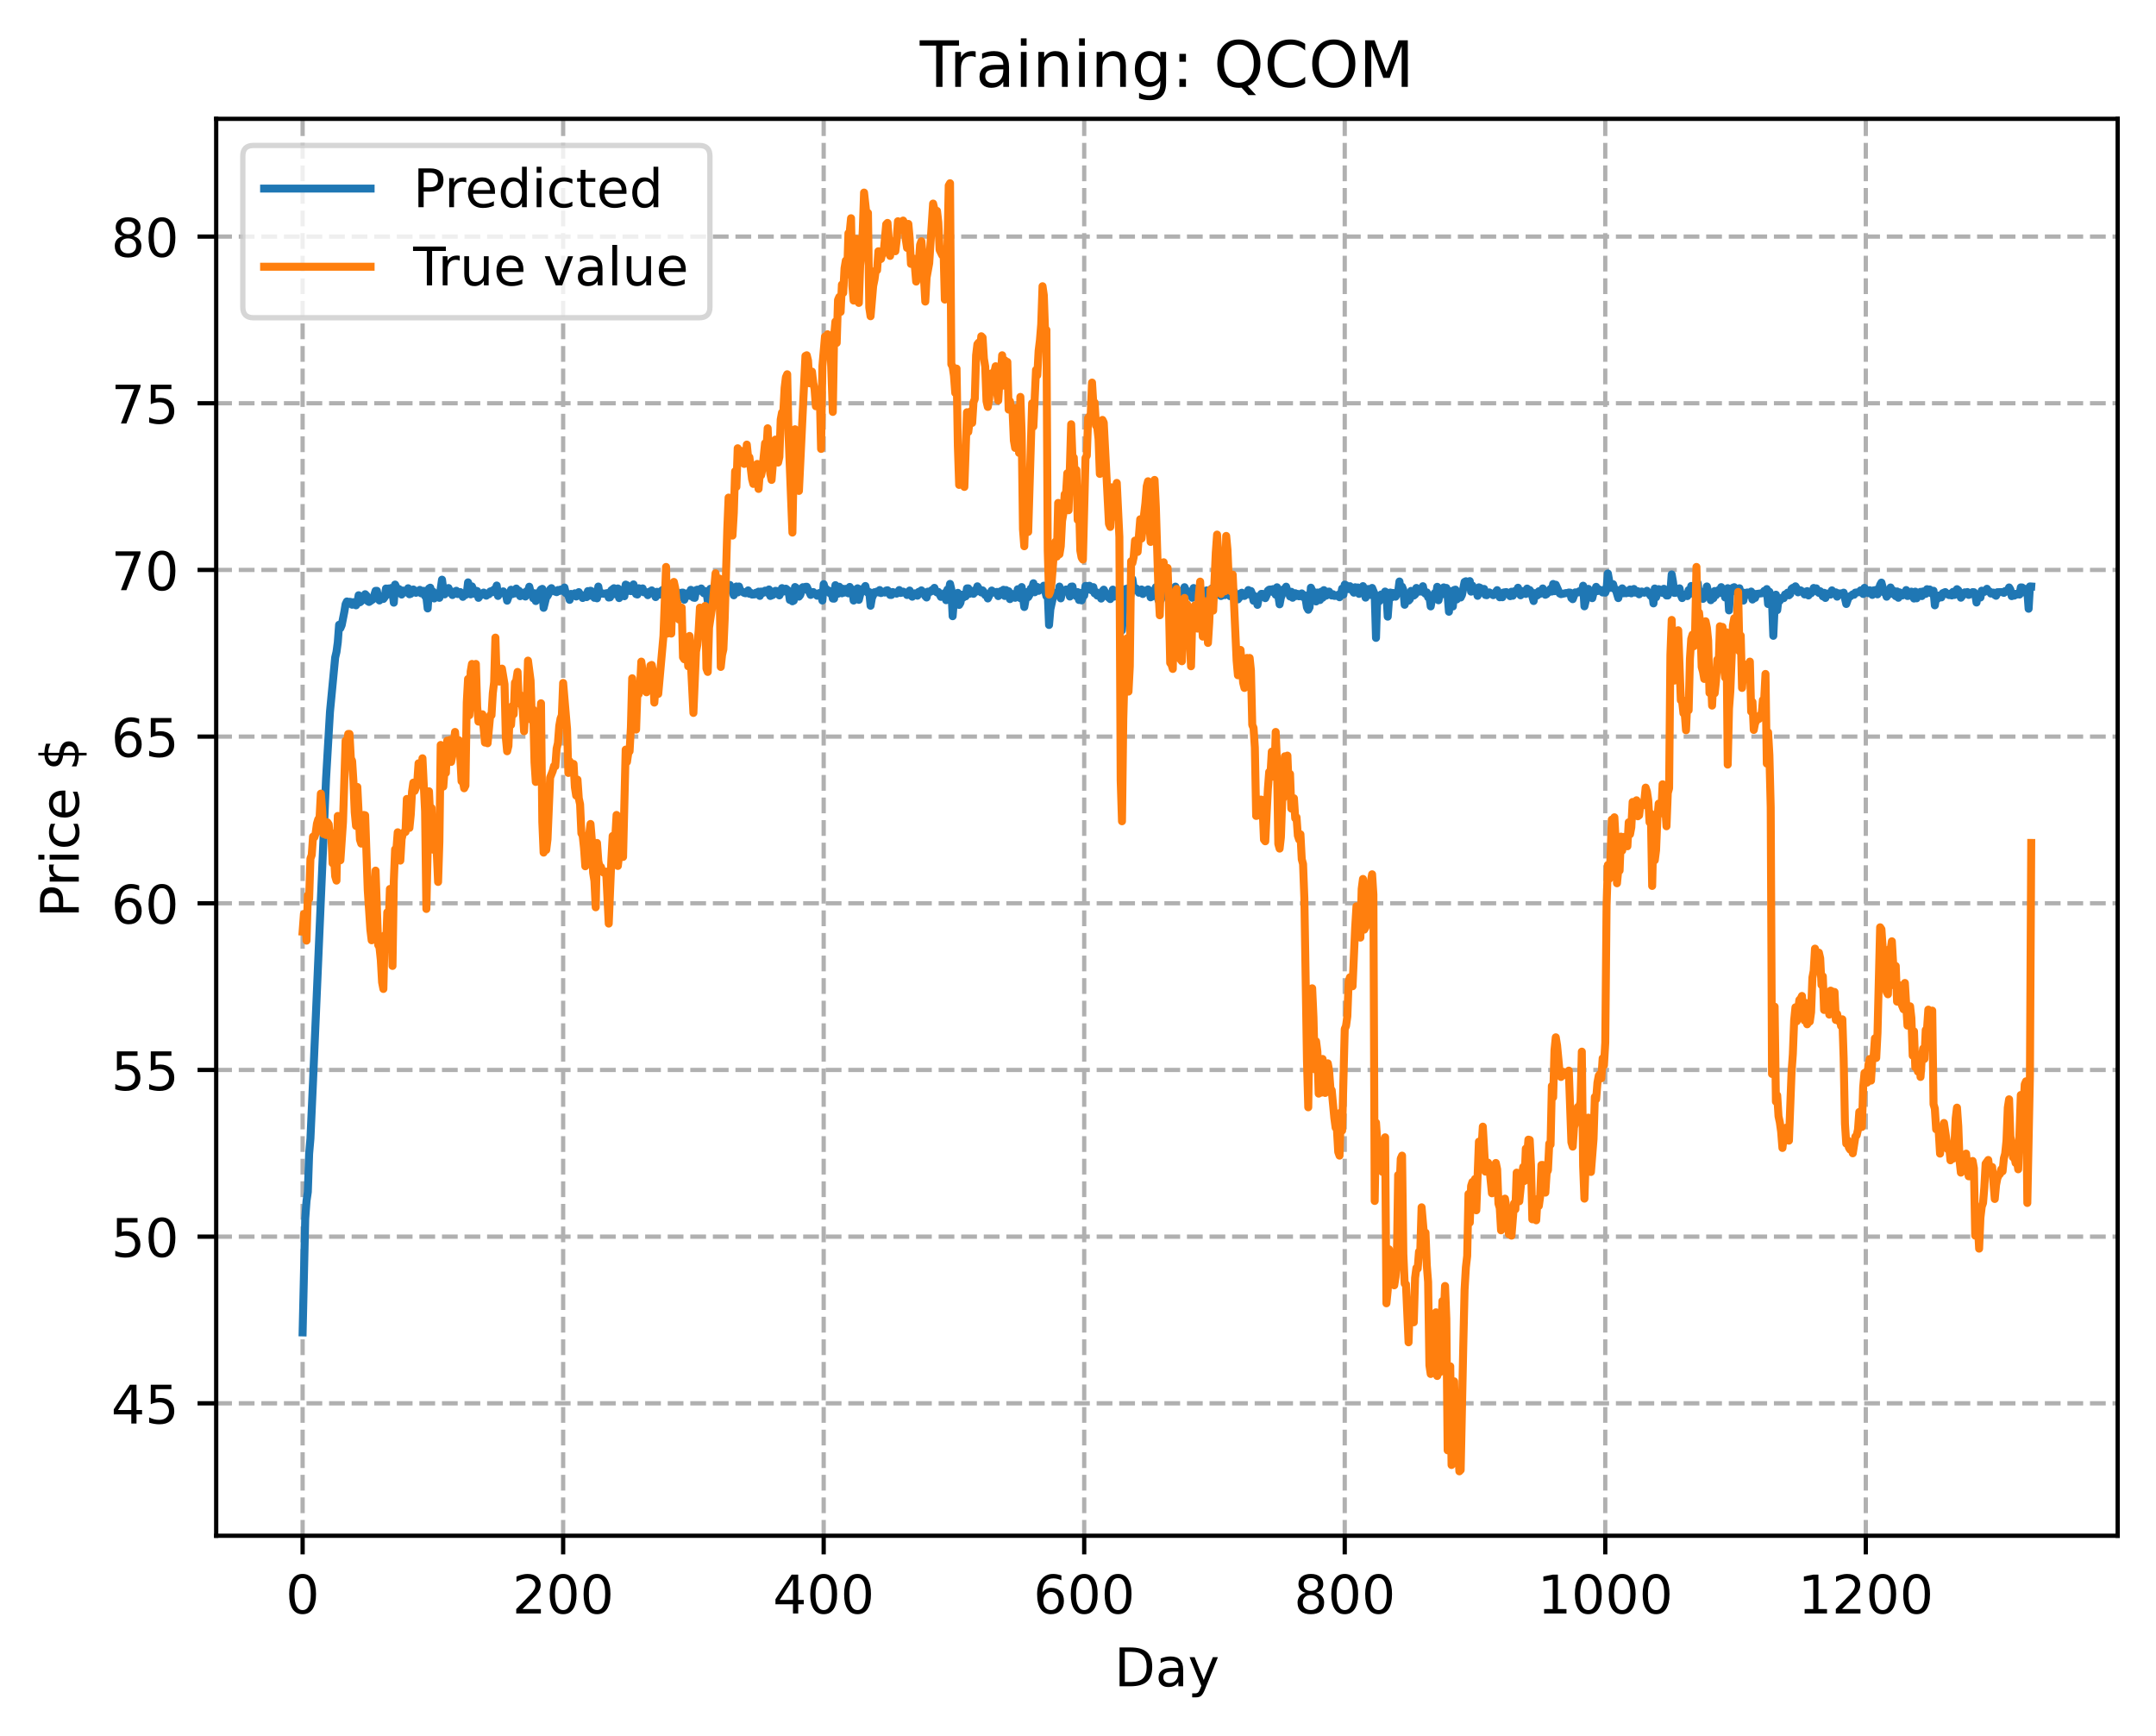 <?xml version="1.0" encoding="utf-8" standalone="no"?>
<!DOCTYPE svg PUBLIC "-//W3C//DTD SVG 1.1//EN"
  "http://www.w3.org/Graphics/SVG/1.1/DTD/svg11.dtd">
<!-- Created with matplotlib (https://matplotlib.org/) -->
<svg height="325.986pt" version="1.1" viewBox="0 0 404.923 325.986" width="404.923pt" xmlns="http://www.w3.org/2000/svg" xmlns:xlink="http://www.w3.org/1999/xlink">
 <defs>
  <style type="text/css">
*{stroke-linecap:butt;stroke-linejoin:round;}
  </style>
 </defs>
 <g id="figure_1">
  <g id="patch_1">
   <path d="M 0 325.986 
L 404.923 325.986 
L 404.923 0 
L 0 0 
z
" style="fill:#ffffff;"/>
  </g>
  <g id="axes_1">
   <g id="patch_2">
    <path d="M 40.603 288.43 
L 397.723 288.43 
L 397.723 22.318 
L 40.603 22.318 
z
" style="fill:#ffffff;"/>
   </g>
   <g id="matplotlib.axis_1">
    <g id="xtick_1">
     <g id="line2d_1">
      <path clip-path="url(#pdc262ff4f6)" d="M 56.836 288.43 
L 56.836 22.318 
" style="fill:none;stroke:#b0b0b0;stroke-dasharray:2.96,1.28;stroke-dashoffset:0;stroke-width:0.8;"/>
     </g>
     <g id="line2d_2">
      <defs>
       <path d="M 0 0 
L 0 3.5 
" id="m42c27d9061" style="stroke:#000000;stroke-width:0.8;"/>
      </defs>
      <g>
       <use style="stroke:#000000;stroke-width:0.8;" x="56.836" xlink:href="#m42c27d9061" y="288.43"/>
      </g>
     </g>
     <g id="text_1">
      <!-- 0 -->
      <defs>
       <path d="M 31.781 66.406 
Q 24.172 66.406 20.328 58.906 
Q 16.5 51.422 16.5 36.375 
Q 16.5 21.391 20.328 13.891 
Q 24.172 6.391 31.781 6.391 
Q 39.453 6.391 43.281 13.891 
Q 47.125 21.391 47.125 36.375 
Q 47.125 51.422 43.281 58.906 
Q 39.453 66.406 31.781 66.406 
z
M 31.781 74.219 
Q 44.047 74.219 50.516 64.516 
Q 56.984 54.828 56.984 36.375 
Q 56.984 17.969 50.516 8.266 
Q 44.047 -1.422 31.781 -1.422 
Q 19.531 -1.422 13.062 8.266 
Q 6.594 17.969 6.594 36.375 
Q 6.594 54.828 13.062 64.516 
Q 19.531 74.219 31.781 74.219 
z
" id="DejaVuSans-48"/>
      </defs>
      <g transform="translate(53.655 303.029)scale(0.1 -0.1)">
       <use xlink:href="#DejaVuSans-48"/>
      </g>
     </g>
    </g>
    <g id="xtick_2">
     <g id="line2d_3">
      <path clip-path="url(#pdc262ff4f6)" d="M 105.766 288.43 
L 105.766 22.318 
" style="fill:none;stroke:#b0b0b0;stroke-dasharray:2.96,1.28;stroke-dashoffset:0;stroke-width:0.8;"/>
     </g>
     <g id="line2d_4">
      <g>
       <use style="stroke:#000000;stroke-width:0.8;" x="105.766" xlink:href="#m42c27d9061" y="288.43"/>
      </g>
     </g>
     <g id="text_2">
      <!-- 200 -->
      <defs>
       <path d="M 19.188 8.297 
L 53.609 8.297 
L 53.609 0 
L 7.328 0 
L 7.328 8.297 
Q 12.938 14.109 22.625 23.891 
Q 32.328 33.688 34.812 36.531 
Q 39.547 41.844 41.422 45.531 
Q 43.312 49.219 43.312 52.781 
Q 43.312 58.594 39.234 62.25 
Q 35.156 65.922 28.609 65.922 
Q 23.969 65.922 18.812 64.312 
Q 13.672 62.703 7.812 59.422 
L 7.812 69.391 
Q 13.766 71.781 18.938 73 
Q 24.125 74.219 28.422 74.219 
Q 39.75 74.219 46.484 68.547 
Q 53.219 62.891 53.219 53.422 
Q 53.219 48.922 51.531 44.891 
Q 49.859 40.875 45.406 35.406 
Q 44.188 33.984 37.641 27.219 
Q 31.109 20.453 19.188 8.297 
z
" id="DejaVuSans-50"/>
      </defs>
      <g transform="translate(96.223 303.029)scale(0.1 -0.1)">
       <use xlink:href="#DejaVuSans-50"/>
       <use x="63.623" xlink:href="#DejaVuSans-48"/>
       <use x="127.246" xlink:href="#DejaVuSans-48"/>
      </g>
     </g>
    </g>
    <g id="xtick_3">
     <g id="line2d_5">
      <path clip-path="url(#pdc262ff4f6)" d="M 154.697 288.43 
L 154.697 22.318 
" style="fill:none;stroke:#b0b0b0;stroke-dasharray:2.96,1.28;stroke-dashoffset:0;stroke-width:0.8;"/>
     </g>
     <g id="line2d_6">
      <g>
       <use style="stroke:#000000;stroke-width:0.8;" x="154.697" xlink:href="#m42c27d9061" y="288.43"/>
      </g>
     </g>
     <g id="text_3">
      <!-- 400 -->
      <defs>
       <path d="M 37.797 64.312 
L 12.891 25.391 
L 37.797 25.391 
z
M 35.203 72.906 
L 47.609 72.906 
L 47.609 25.391 
L 58.016 25.391 
L 58.016 17.188 
L 47.609 17.188 
L 47.609 0 
L 37.797 0 
L 37.797 17.188 
L 4.891 17.188 
L 4.891 26.703 
z
" id="DejaVuSans-52"/>
      </defs>
      <g transform="translate(145.153 303.029)scale(0.1 -0.1)">
       <use xlink:href="#DejaVuSans-52"/>
       <use x="63.623" xlink:href="#DejaVuSans-48"/>
       <use x="127.246" xlink:href="#DejaVuSans-48"/>
      </g>
     </g>
    </g>
    <g id="xtick_4">
     <g id="line2d_7">
      <path clip-path="url(#pdc262ff4f6)" d="M 203.628 288.43 
L 203.628 22.318 
" style="fill:none;stroke:#b0b0b0;stroke-dasharray:2.96,1.28;stroke-dashoffset:0;stroke-width:0.8;"/>
     </g>
     <g id="line2d_8">
      <g>
       <use style="stroke:#000000;stroke-width:0.8;" x="203.628" xlink:href="#m42c27d9061" y="288.43"/>
      </g>
     </g>
     <g id="text_4">
      <!-- 600 -->
      <defs>
       <path d="M 33.016 40.375 
Q 26.375 40.375 22.484 35.828 
Q 18.609 31.297 18.609 23.391 
Q 18.609 15.531 22.484 10.953 
Q 26.375 6.391 33.016 6.391 
Q 39.656 6.391 43.531 10.953 
Q 47.406 15.531 47.406 23.391 
Q 47.406 31.297 43.531 35.828 
Q 39.656 40.375 33.016 40.375 
z
M 52.594 71.297 
L 52.594 62.312 
Q 48.875 64.062 45.094 64.984 
Q 41.312 65.922 37.594 65.922 
Q 27.828 65.922 22.672 59.328 
Q 17.531 52.734 16.797 39.406 
Q 19.672 43.656 24.016 45.922 
Q 28.375 48.188 33.594 48.188 
Q 44.578 48.188 50.953 41.516 
Q 57.328 34.859 57.328 23.391 
Q 57.328 12.156 50.688 5.359 
Q 44.047 -1.422 33.016 -1.422 
Q 20.359 -1.422 13.672 8.266 
Q 6.984 17.969 6.984 36.375 
Q 6.984 53.656 15.188 63.938 
Q 23.391 74.219 37.203 74.219 
Q 40.922 74.219 44.703 73.484 
Q 48.484 72.75 52.594 71.297 
z
" id="DejaVuSans-54"/>
      </defs>
      <g transform="translate(194.084 303.029)scale(0.1 -0.1)">
       <use xlink:href="#DejaVuSans-54"/>
       <use x="63.623" xlink:href="#DejaVuSans-48"/>
       <use x="127.246" xlink:href="#DejaVuSans-48"/>
      </g>
     </g>
    </g>
    <g id="xtick_5">
     <g id="line2d_9">
      <path clip-path="url(#pdc262ff4f6)" d="M 252.558 288.43 
L 252.558 22.318 
" style="fill:none;stroke:#b0b0b0;stroke-dasharray:2.96,1.28;stroke-dashoffset:0;stroke-width:0.8;"/>
     </g>
     <g id="line2d_10">
      <g>
       <use style="stroke:#000000;stroke-width:0.8;" x="252.558" xlink:href="#m42c27d9061" y="288.43"/>
      </g>
     </g>
     <g id="text_5">
      <!-- 800 -->
      <defs>
       <path d="M 31.781 34.625 
Q 24.75 34.625 20.719 30.859 
Q 16.703 27.094 16.703 20.516 
Q 16.703 13.922 20.719 10.156 
Q 24.75 6.391 31.781 6.391 
Q 38.812 6.391 42.859 10.172 
Q 46.922 13.969 46.922 20.516 
Q 46.922 27.094 42.891 30.859 
Q 38.875 34.625 31.781 34.625 
z
M 21.922 38.812 
Q 15.578 40.375 12.031 44.719 
Q 8.5 49.078 8.5 55.328 
Q 8.5 64.062 14.719 69.141 
Q 20.953 74.219 31.781 74.219 
Q 42.672 74.219 48.875 69.141 
Q 55.078 64.062 55.078 55.328 
Q 55.078 49.078 51.531 44.719 
Q 48 40.375 41.703 38.812 
Q 48.828 37.156 52.797 32.312 
Q 56.781 27.484 56.781 20.516 
Q 56.781 9.906 50.312 4.234 
Q 43.844 -1.422 31.781 -1.422 
Q 19.734 -1.422 13.25 4.234 
Q 6.781 9.906 6.781 20.516 
Q 6.781 27.484 10.781 32.312 
Q 14.797 37.156 21.922 38.812 
z
M 18.312 54.391 
Q 18.312 48.734 21.844 45.562 
Q 25.391 42.391 31.781 42.391 
Q 38.141 42.391 41.719 45.562 
Q 45.312 48.734 45.312 54.391 
Q 45.312 60.062 41.719 63.234 
Q 38.141 66.406 31.781 66.406 
Q 25.391 66.406 21.844 63.234 
Q 18.312 60.062 18.312 54.391 
z
" id="DejaVuSans-56"/>
      </defs>
      <g transform="translate(243.015 303.029)scale(0.1 -0.1)">
       <use xlink:href="#DejaVuSans-56"/>
       <use x="63.623" xlink:href="#DejaVuSans-48"/>
       <use x="127.246" xlink:href="#DejaVuSans-48"/>
      </g>
     </g>
    </g>
    <g id="xtick_6">
     <g id="line2d_11">
      <path clip-path="url(#pdc262ff4f6)" d="M 301.489 288.43 
L 301.489 22.318 
" style="fill:none;stroke:#b0b0b0;stroke-dasharray:2.96,1.28;stroke-dashoffset:0;stroke-width:0.8;"/>
     </g>
     <g id="line2d_12">
      <g>
       <use style="stroke:#000000;stroke-width:0.8;" x="301.489" xlink:href="#m42c27d9061" y="288.43"/>
      </g>
     </g>
     <g id="text_6">
      <!-- 1000 -->
      <defs>
       <path d="M 12.406 8.297 
L 28.516 8.297 
L 28.516 63.922 
L 10.984 60.406 
L 10.984 69.391 
L 28.422 72.906 
L 38.281 72.906 
L 38.281 8.297 
L 54.391 8.297 
L 54.391 0 
L 12.406 0 
z
" id="DejaVuSans-49"/>
      </defs>
      <g transform="translate(288.764 303.029)scale(0.1 -0.1)">
       <use xlink:href="#DejaVuSans-49"/>
       <use x="63.623" xlink:href="#DejaVuSans-48"/>
       <use x="127.246" xlink:href="#DejaVuSans-48"/>
       <use x="190.869" xlink:href="#DejaVuSans-48"/>
      </g>
     </g>
    </g>
    <g id="xtick_7">
     <g id="line2d_13">
      <path clip-path="url(#pdc262ff4f6)" d="M 350.419 288.43 
L 350.419 22.318 
" style="fill:none;stroke:#b0b0b0;stroke-dasharray:2.96,1.28;stroke-dashoffset:0;stroke-width:0.8;"/>
     </g>
     <g id="line2d_14">
      <g>
       <use style="stroke:#000000;stroke-width:0.8;" x="350.419" xlink:href="#m42c27d9061" y="288.43"/>
      </g>
     </g>
     <g id="text_7">
      <!-- 1200 -->
      <g transform="translate(337.694 303.029)scale(0.1 -0.1)">
       <use xlink:href="#DejaVuSans-49"/>
       <use x="63.623" xlink:href="#DejaVuSans-50"/>
       <use x="127.246" xlink:href="#DejaVuSans-48"/>
       <use x="190.869" xlink:href="#DejaVuSans-48"/>
      </g>
     </g>
    </g>
    <g id="text_8">
     <!-- Day -->
     <defs>
      <path d="M 19.672 64.797 
L 19.672 8.109 
L 31.594 8.109 
Q 46.688 8.109 53.688 14.938 
Q 60.688 21.781 60.688 36.531 
Q 60.688 51.172 53.688 57.984 
Q 46.688 64.797 31.594 64.797 
z
M 9.812 72.906 
L 30.078 72.906 
Q 51.266 72.906 61.172 64.094 
Q 71.094 55.281 71.094 36.531 
Q 71.094 17.672 61.125 8.828 
Q 51.172 0 30.078 0 
L 9.812 0 
z
" id="DejaVuSans-68"/>
      <path d="M 34.281 27.484 
Q 23.391 27.484 19.188 25 
Q 14.984 22.516 14.984 16.5 
Q 14.984 11.719 18.141 8.906 
Q 21.297 6.109 26.703 6.109 
Q 34.188 6.109 38.703 11.406 
Q 43.219 16.703 43.219 25.484 
L 43.219 27.484 
z
M 52.203 31.203 
L 52.203 0 
L 43.219 0 
L 43.219 8.297 
Q 40.141 3.328 35.547 0.953 
Q 30.953 -1.422 24.312 -1.422 
Q 15.922 -1.422 10.953 3.297 
Q 6 8.016 6 15.922 
Q 6 25.141 12.172 29.828 
Q 18.359 34.516 30.609 34.516 
L 43.219 34.516 
L 43.219 35.406 
Q 43.219 41.609 39.141 45 
Q 35.062 48.391 27.688 48.391 
Q 23 48.391 18.547 47.266 
Q 14.109 46.141 10.016 43.891 
L 10.016 52.203 
Q 14.938 54.109 19.578 55.047 
Q 24.219 56 28.609 56 
Q 40.484 56 46.344 49.844 
Q 52.203 43.703 52.203 31.203 
z
" id="DejaVuSans-97"/>
      <path d="M 32.172 -5.078 
Q 28.375 -14.844 24.75 -17.812 
Q 21.141 -20.797 15.094 -20.797 
L 7.906 -20.797 
L 7.906 -13.281 
L 13.188 -13.281 
Q 16.891 -13.281 18.938 -11.516 
Q 21 -9.766 23.484 -3.219 
L 25.094 0.875 
L 2.984 54.688 
L 12.5 54.688 
L 29.594 11.922 
L 46.688 54.688 
L 56.203 54.688 
z
" id="DejaVuSans-121"/>
     </defs>
     <g transform="translate(209.29 316.707)scale(0.1 -0.1)">
      <use xlink:href="#DejaVuSans-68"/>
      <use x="77.002" xlink:href="#DejaVuSans-97"/>
      <use x="138.281" xlink:href="#DejaVuSans-121"/>
     </g>
    </g>
   </g>
   <g id="matplotlib.axis_2">
    <g id="ytick_1">
     <g id="line2d_15">
      <path clip-path="url(#pdc262ff4f6)" d="M 40.603 263.562 
L 397.723 263.562 
" style="fill:none;stroke:#b0b0b0;stroke-dasharray:2.96,1.28;stroke-dashoffset:0;stroke-width:0.8;"/>
     </g>
     <g id="line2d_16">
      <defs>
       <path d="M 0 0 
L -3.5 0 
" id="m72d03b8b11" style="stroke:#000000;stroke-width:0.8;"/>
      </defs>
      <g>
       <use style="stroke:#000000;stroke-width:0.8;" x="40.603" xlink:href="#m72d03b8b11" y="263.562"/>
      </g>
     </g>
     <g id="text_9">
      <!-- 45 -->
      <defs>
       <path d="M 10.797 72.906 
L 49.516 72.906 
L 49.516 64.594 
L 19.828 64.594 
L 19.828 46.734 
Q 21.969 47.469 24.109 47.828 
Q 26.266 48.188 28.422 48.188 
Q 40.625 48.188 47.75 41.5 
Q 54.891 34.812 54.891 23.391 
Q 54.891 11.625 47.562 5.094 
Q 40.234 -1.422 26.906 -1.422 
Q 22.312 -1.422 17.547 -0.641 
Q 12.797 0.141 7.719 1.703 
L 7.719 11.625 
Q 12.109 9.234 16.797 8.062 
Q 21.484 6.891 26.703 6.891 
Q 35.156 6.891 40.078 11.328 
Q 45.016 15.766 45.016 23.391 
Q 45.016 31 40.078 35.438 
Q 35.156 39.891 26.703 39.891 
Q 22.75 39.891 18.812 39.016 
Q 14.891 38.141 10.797 36.281 
z
" id="DejaVuSans-53"/>
      </defs>
      <g transform="translate(20.878 267.361)scale(0.1 -0.1)">
       <use xlink:href="#DejaVuSans-52"/>
       <use x="63.623" xlink:href="#DejaVuSans-53"/>
      </g>
     </g>
    </g>
    <g id="ytick_2">
     <g id="line2d_17">
      <path clip-path="url(#pdc262ff4f6)" d="M 40.603 232.258 
L 397.723 232.258 
" style="fill:none;stroke:#b0b0b0;stroke-dasharray:2.96,1.28;stroke-dashoffset:0;stroke-width:0.8;"/>
     </g>
     <g id="line2d_18">
      <g>
       <use style="stroke:#000000;stroke-width:0.8;" x="40.603" xlink:href="#m72d03b8b11" y="232.258"/>
      </g>
     </g>
     <g id="text_10">
      <!-- 50 -->
      <g transform="translate(20.878 236.057)scale(0.1 -0.1)">
       <use xlink:href="#DejaVuSans-53"/>
       <use x="63.623" xlink:href="#DejaVuSans-48"/>
      </g>
     </g>
    </g>
    <g id="ytick_3">
     <g id="line2d_19">
      <path clip-path="url(#pdc262ff4f6)" d="M 40.603 200.953 
L 397.723 200.953 
" style="fill:none;stroke:#b0b0b0;stroke-dasharray:2.96,1.28;stroke-dashoffset:0;stroke-width:0.8;"/>
     </g>
     <g id="line2d_20">
      <g>
       <use style="stroke:#000000;stroke-width:0.8;" x="40.603" xlink:href="#m72d03b8b11" y="200.953"/>
      </g>
     </g>
     <g id="text_11">
      <!-- 55 -->
      <g transform="translate(20.878 204.752)scale(0.1 -0.1)">
       <use xlink:href="#DejaVuSans-53"/>
       <use x="63.623" xlink:href="#DejaVuSans-53"/>
      </g>
     </g>
    </g>
    <g id="ytick_4">
     <g id="line2d_21">
      <path clip-path="url(#pdc262ff4f6)" d="M 40.603 169.649 
L 397.723 169.649 
" style="fill:none;stroke:#b0b0b0;stroke-dasharray:2.96,1.28;stroke-dashoffset:0;stroke-width:0.8;"/>
     </g>
     <g id="line2d_22">
      <g>
       <use style="stroke:#000000;stroke-width:0.8;" x="40.603" xlink:href="#m72d03b8b11" y="169.649"/>
      </g>
     </g>
     <g id="text_12">
      <!-- 60 -->
      <g transform="translate(20.878 173.448)scale(0.1 -0.1)">
       <use xlink:href="#DejaVuSans-54"/>
       <use x="63.623" xlink:href="#DejaVuSans-48"/>
      </g>
     </g>
    </g>
    <g id="ytick_5">
     <g id="line2d_23">
      <path clip-path="url(#pdc262ff4f6)" d="M 40.603 138.345 
L 397.723 138.345 
" style="fill:none;stroke:#b0b0b0;stroke-dasharray:2.96,1.28;stroke-dashoffset:0;stroke-width:0.8;"/>
     </g>
     <g id="line2d_24">
      <g>
       <use style="stroke:#000000;stroke-width:0.8;" x="40.603" xlink:href="#m72d03b8b11" y="138.345"/>
      </g>
     </g>
     <g id="text_13">
      <!-- 65 -->
      <g transform="translate(20.878 142.144)scale(0.1 -0.1)">
       <use xlink:href="#DejaVuSans-54"/>
       <use x="63.623" xlink:href="#DejaVuSans-53"/>
      </g>
     </g>
    </g>
    <g id="ytick_6">
     <g id="line2d_25">
      <path clip-path="url(#pdc262ff4f6)" d="M 40.603 107.04 
L 397.723 107.04 
" style="fill:none;stroke:#b0b0b0;stroke-dasharray:2.96,1.28;stroke-dashoffset:0;stroke-width:0.8;"/>
     </g>
     <g id="line2d_26">
      <g>
       <use style="stroke:#000000;stroke-width:0.8;" x="40.603" xlink:href="#m72d03b8b11" y="107.04"/>
      </g>
     </g>
     <g id="text_14">
      <!-- 70 -->
      <defs>
       <path d="M 8.203 72.906 
L 55.078 72.906 
L 55.078 68.703 
L 28.609 0 
L 18.312 0 
L 43.219 64.594 
L 8.203 64.594 
z
" id="DejaVuSans-55"/>
      </defs>
      <g transform="translate(20.878 110.839)scale(0.1 -0.1)">
       <use xlink:href="#DejaVuSans-55"/>
       <use x="63.623" xlink:href="#DejaVuSans-48"/>
      </g>
     </g>
    </g>
    <g id="ytick_7">
     <g id="line2d_27">
      <path clip-path="url(#pdc262ff4f6)" d="M 40.603 75.736 
L 397.723 75.736 
" style="fill:none;stroke:#b0b0b0;stroke-dasharray:2.96,1.28;stroke-dashoffset:0;stroke-width:0.8;"/>
     </g>
     <g id="line2d_28">
      <g>
       <use style="stroke:#000000;stroke-width:0.8;" x="40.603" xlink:href="#m72d03b8b11" y="75.736"/>
      </g>
     </g>
     <g id="text_15">
      <!-- 75 -->
      <g transform="translate(20.878 79.535)scale(0.1 -0.1)">
       <use xlink:href="#DejaVuSans-55"/>
       <use x="63.623" xlink:href="#DejaVuSans-53"/>
      </g>
     </g>
    </g>
    <g id="ytick_8">
     <g id="line2d_29">
      <path clip-path="url(#pdc262ff4f6)" d="M 40.603 44.432 
L 397.723 44.432 
" style="fill:none;stroke:#b0b0b0;stroke-dasharray:2.96,1.28;stroke-dashoffset:0;stroke-width:0.8;"/>
     </g>
     <g id="line2d_30">
      <g>
       <use style="stroke:#000000;stroke-width:0.8;" x="40.603" xlink:href="#m72d03b8b11" y="44.432"/>
      </g>
     </g>
     <g id="text_16">
      <!-- 80 -->
      <g transform="translate(20.878 48.231)scale(0.1 -0.1)">
       <use xlink:href="#DejaVuSans-56"/>
       <use x="63.623" xlink:href="#DejaVuSans-48"/>
      </g>
     </g>
    </g>
    <g id="text_17">
     <!-- Price $ -->
     <defs>
      <path d="M 19.672 64.797 
L 19.672 37.406 
L 32.078 37.406 
Q 38.969 37.406 42.719 40.969 
Q 46.484 44.531 46.484 51.125 
Q 46.484 57.672 42.719 61.234 
Q 38.969 64.797 32.078 64.797 
z
M 9.812 72.906 
L 32.078 72.906 
Q 44.344 72.906 50.609 67.359 
Q 56.891 61.812 56.891 51.125 
Q 56.891 40.328 50.609 34.812 
Q 44.344 29.297 32.078 29.297 
L 19.672 29.297 
L 19.672 0 
L 9.812 0 
z
" id="DejaVuSans-80"/>
      <path d="M 41.109 46.297 
Q 39.594 47.172 37.812 47.578 
Q 36.031 48 33.891 48 
Q 26.266 48 22.188 43.047 
Q 18.109 38.094 18.109 28.812 
L 18.109 0 
L 9.078 0 
L 9.078 54.688 
L 18.109 54.688 
L 18.109 46.188 
Q 20.953 51.172 25.484 53.578 
Q 30.031 56 36.531 56 
Q 37.453 56 38.578 55.875 
Q 39.703 55.766 41.062 55.516 
z
" id="DejaVuSans-114"/>
      <path d="M 9.422 54.688 
L 18.406 54.688 
L 18.406 0 
L 9.422 0 
z
M 9.422 75.984 
L 18.406 75.984 
L 18.406 64.594 
L 9.422 64.594 
z
" id="DejaVuSans-105"/>
      <path d="M 48.781 52.594 
L 48.781 44.188 
Q 44.969 46.297 41.141 47.344 
Q 37.312 48.391 33.406 48.391 
Q 24.656 48.391 19.812 42.844 
Q 14.984 37.312 14.984 27.297 
Q 14.984 17.281 19.812 11.734 
Q 24.656 6.203 33.406 6.203 
Q 37.312 6.203 41.141 7.25 
Q 44.969 8.297 48.781 10.406 
L 48.781 2.094 
Q 45.016 0.344 40.984 -0.531 
Q 36.969 -1.422 32.422 -1.422 
Q 20.062 -1.422 12.781 6.344 
Q 5.516 14.109 5.516 27.297 
Q 5.516 40.672 12.859 48.328 
Q 20.219 56 33.016 56 
Q 37.156 56 41.109 55.141 
Q 45.062 54.297 48.781 52.594 
z
" id="DejaVuSans-99"/>
      <path d="M 56.203 29.594 
L 56.203 25.203 
L 14.891 25.203 
Q 15.484 15.922 20.484 11.062 
Q 25.484 6.203 34.422 6.203 
Q 39.594 6.203 44.453 7.469 
Q 49.312 8.734 54.109 11.281 
L 54.109 2.781 
Q 49.266 0.734 44.188 -0.344 
Q 39.109 -1.422 33.891 -1.422 
Q 20.797 -1.422 13.156 6.188 
Q 5.516 13.812 5.516 26.812 
Q 5.516 40.234 12.766 48.109 
Q 20.016 56 32.328 56 
Q 43.359 56 49.781 48.891 
Q 56.203 41.797 56.203 29.594 
z
M 47.219 32.234 
Q 47.125 39.594 43.094 43.984 
Q 39.062 48.391 32.422 48.391 
Q 24.906 48.391 20.391 44.141 
Q 15.875 39.891 15.188 32.172 
z
" id="DejaVuSans-101"/>
      <path id="DejaVuSans-32"/>
      <path d="M 33.797 -14.703 
L 28.906 -14.703 
L 28.859 0 
Q 23.734 0.094 18.609 1.188 
Q 13.484 2.297 8.297 4.5 
L 8.297 13.281 
Q 13.281 10.156 18.375 8.562 
Q 23.484 6.984 28.906 6.938 
L 28.906 29.203 
Q 18.109 30.953 13.203 35.156 
Q 8.297 39.359 8.297 46.688 
Q 8.297 54.641 13.625 59.219 
Q 18.953 63.812 28.906 64.5 
L 28.906 75.984 
L 33.797 75.984 
L 33.797 64.656 
Q 38.328 64.453 42.578 63.688 
Q 46.828 62.938 50.875 61.625 
L 50.875 53.078 
Q 46.828 55.125 42.547 56.25 
Q 38.281 57.375 33.797 57.562 
L 33.797 36.719 
Q 44.875 35.016 50.094 30.609 
Q 55.328 26.219 55.328 18.609 
Q 55.328 10.359 49.781 5.594 
Q 44.234 0.828 33.797 0.094 
z
M 28.906 37.594 
L 28.906 57.625 
Q 23.25 56.984 20.266 54.391 
Q 17.281 51.812 17.281 47.516 
Q 17.281 43.312 20.031 40.969 
Q 22.797 38.625 28.906 37.594 
z
M 33.797 28.219 
L 33.797 7.078 
Q 39.984 7.906 43.141 10.594 
Q 46.297 13.281 46.297 17.672 
Q 46.297 21.969 43.281 24.5 
Q 40.281 27.047 33.797 28.219 
z
" id="DejaVuSans-36"/>
     </defs>
     <g transform="translate(14.798 172.342)rotate(-90)scale(0.1 -0.1)">
      <use xlink:href="#DejaVuSans-80"/>
      <use x="58.553" xlink:href="#DejaVuSans-114"/>
      <use x="99.666" xlink:href="#DejaVuSans-105"/>
      <use x="127.449" xlink:href="#DejaVuSans-99"/>
      <use x="182.43" xlink:href="#DejaVuSans-101"/>
      <use x="243.953" xlink:href="#DejaVuSans-32"/>
      <use x="275.74" xlink:href="#DejaVuSans-36"/>
     </g>
    </g>
   </g>
   <g id="line2d_31">
    <path clip-path="url(#pdc262ff4f6)" d="M 56.836 250.244 
L 57.325 228.914 
L 57.57 225.535 
L 57.814 223.859 
L 58.059 216.695 
L 58.304 213.848 
L 58.793 203.016 
L 61.24 146.218 
L 61.974 133.684 
L 62.952 123.478 
L 63.197 122.442 
L 63.441 120.626 
L 63.686 117.337 
L 63.931 117.978 
L 64.175 117.403 
L 64.665 114.922 
L 64.909 113.47 
L 65.154 112.964 
L 65.399 113.405 
L 65.643 113.027 
L 65.888 113.062 
L 66.133 113.581 
L 66.377 113.099 
L 66.867 113.687 
L 67.111 113.305 
L 67.356 111.795 
L 67.601 113.12 
L 67.845 112.925 
L 68.335 112.089 
L 68.579 111.596 
L 68.824 111.846 
L 69.069 112.903 
L 69.313 113.057 
L 70.047 112.56 
L 70.536 110.971 
L 70.781 110.96 
L 71.026 112.224 
L 71.27 112.778 
L 71.515 112.115 
L 72.004 112.493 
L 72.249 112.159 
L 72.494 110.527 
L 72.738 111.689 
L 72.983 110.521 
L 73.228 111.566 
L 73.472 110.433 
L 73.717 111.177 
L 73.962 113.193 
L 74.206 109.787 
L 74.696 110.879 
L 74.94 110.636 
L 75.185 111.398 
L 75.429 111.666 
L 75.674 110.906 
L 76.163 111.201 
L 76.408 111.283 
L 76.653 110.479 
L 76.897 111.614 
L 77.142 111.532 
L 77.631 110.713 
L 77.876 110.896 
L 78.121 111.339 
L 78.855 110.786 
L 79.099 111.434 
L 79.589 110.961 
L 79.833 111.955 
L 80.078 112.134 
L 80.323 114.276 
L 80.567 110.521 
L 80.812 110.374 
L 81.056 111.706 
L 81.301 111.096 
L 81.546 112.399 
L 81.79 111.435 
L 82.035 111.8 
L 82.28 111.624 
L 82.524 112.286 
L 83.014 108.87 
L 83.258 110.732 
L 83.503 111.634 
L 83.748 110.874 
L 83.992 111.29 
L 84.237 110.44 
L 84.482 111.114 
L 84.726 111.042 
L 84.971 111.76 
L 85.216 111.258 
L 85.705 110.951 
L 85.95 111.575 
L 86.439 111.197 
L 86.928 112.1 
L 87.173 111.641 
L 87.417 111.752 
L 87.662 111.484 
L 87.907 109.374 
L 88.151 110.138 
L 88.396 111.633 
L 88.641 110.129 
L 89.13 111.527 
L 89.375 110.938 
L 89.619 111.01 
L 89.864 112.286 
L 90.353 111.595 
L 90.598 111.619 
L 90.843 111.289 
L 91.087 111.73 
L 91.332 111.877 
L 91.577 111.485 
L 91.821 111.609 
L 92.066 111.081 
L 92.311 111.004 
L 92.555 111.225 
L 92.8 110.711 
L 93.044 110.845 
L 93.289 109.969 
L 93.534 111.928 
L 93.778 111.235 
L 94.023 111.471 
L 94.268 111.333 
L 94.512 111.066 
L 94.757 111.506 
L 95.002 111.521 
L 95.246 112.816 
L 95.98 110.758 
L 96.225 111.583 
L 96.47 110.897 
L 96.714 111.457 
L 96.959 110.536 
L 97.204 111.048 
L 97.448 110.932 
L 97.693 111.97 
L 97.938 111.276 
L 98.182 111.641 
L 98.427 111.59 
L 98.672 112.038 
L 98.916 111.024 
L 99.161 111.267 
L 99.405 110.19 
L 99.65 111.177 
L 99.895 111.446 
L 100.139 112.368 
L 100.384 111.414 
L 100.629 112.886 
L 100.873 112.408 
L 101.363 111.096 
L 101.607 110.711 
L 101.852 110.595 
L 102.097 114.158 
L 102.586 112.17 
L 102.831 111.927 
L 103.075 111.457 
L 103.32 110.704 
L 103.565 110.464 
L 103.809 110.938 
L 104.543 111.217 
L 104.788 110.814 
L 105.032 111.008 
L 105.277 110.731 
L 105.766 111.024 
L 106.011 110.342 
L 106.256 111.391 
L 106.5 111.504 
L 106.745 111.83 
L 106.99 112.665 
L 107.234 111.54 
L 107.479 111.765 
L 107.968 111.428 
L 108.213 112.033 
L 108.458 111.827 
L 108.702 111.208 
L 108.947 111.886 
L 109.192 111.699 
L 109.436 112.314 
L 109.681 111.809 
L 110.17 112.149 
L 110.415 111.013 
L 110.66 111.894 
L 110.904 110.947 
L 111.149 111.052 
L 111.638 112.282 
L 111.883 111.924 
L 112.127 112.375 
L 112.372 110.161 
L 112.617 111.596 
L 113.106 111.424 
L 113.351 111.527 
L 114.085 111.387 
L 114.329 112.228 
L 114.574 112.185 
L 114.819 110.861 
L 115.308 110.474 
L 115.553 111.609 
L 115.797 110.828 
L 116.042 110.518 
L 116.287 112.33 
L 116.531 111.257 
L 116.776 110.79 
L 117.02 111.096 
L 117.265 111.982 
L 117.51 109.794 
L 117.754 109.91 
L 117.999 110.992 
L 118.244 110.773 
L 118.488 111.02 
L 118.733 110.531 
L 118.978 109.757 
L 119.222 111.11 
L 119.467 111.584 
L 119.712 111.659 
L 119.956 110.475 
L 120.201 111.154 
L 120.446 111 
L 120.69 110.508 
L 120.935 111.253 
L 121.18 111.192 
L 121.424 111.295 
L 121.669 111.783 
L 121.914 111.144 
L 122.158 111.45 
L 122.403 110.882 
L 122.892 111.408 
L 123.137 112.141 
L 123.381 111.147 
L 123.626 111.261 
L 123.871 111.686 
L 124.115 111.052 
L 124.605 110.692 
L 124.849 110.905 
L 125.094 110.024 
L 125.339 110.166 
L 125.583 112.484 
L 125.828 110.897 
L 126.073 111.5 
L 126.317 111.767 
L 126.562 110.36 
L 127.051 111.226 
L 127.296 111.568 
L 127.541 111.454 
L 127.785 111.808 
L 128.03 111.309 
L 128.275 111.299 
L 128.519 112.636 
L 128.764 111.824 
L 129.253 111.354 
L 129.498 111.903 
L 129.742 110.781 
L 129.987 111.971 
L 130.232 112.238 
L 130.476 112.289 
L 130.721 110.837 
L 130.966 110.743 
L 131.21 110.96 
L 131.7 110.524 
L 131.944 111.147 
L 132.189 111.421 
L 132.434 111.009 
L 132.678 111.109 
L 132.923 112.857 
L 133.412 110.584 
L 133.657 110.977 
L 133.902 110.823 
L 134.146 111.031 
L 134.391 110.788 
L 134.636 110.762 
L 135.125 111.746 
L 135.369 110.827 
L 135.614 113.536 
L 135.859 111.684 
L 136.103 111.595 
L 136.593 109.94 
L 136.837 109.831 
L 137.082 109.861 
L 137.327 110.817 
L 137.571 111.01 
L 137.816 111.804 
L 138.305 110.149 
L 138.55 111.275 
L 138.795 110.157 
L 139.039 110.978 
L 139.284 111.026 
L 139.773 111.358 
L 140.018 111.425 
L 140.263 111.314 
L 140.507 110.884 
L 140.752 111.52 
L 140.996 111.329 
L 141.241 111.669 
L 141.73 111.634 
L 141.975 111.319 
L 142.22 111.281 
L 142.464 111.118 
L 142.709 111.921 
L 142.954 111.102 
L 143.198 111.407 
L 143.688 110.934 
L 143.932 110.927 
L 144.177 111.356 
L 144.422 110.71 
L 144.666 111.931 
L 145.156 111.734 
L 145.4 111.09 
L 145.645 110.959 
L 145.89 111.011 
L 146.134 111.227 
L 146.379 111.822 
L 146.624 111.338 
L 146.868 110.455 
L 147.113 110.889 
L 147.357 111.077 
L 147.602 110.561 
L 148.091 110.962 
L 148.336 112.669 
L 148.581 112.469 
L 148.825 112.932 
L 149.07 112.807 
L 149.315 110.248 
L 149.559 110.424 
L 149.804 111.736 
L 150.049 112.062 
L 150.293 111.751 
L 150.783 110.278 
L 151.027 110.72 
L 151.272 110.217 
L 151.517 110.197 
L 152.251 111.733 
L 152.495 111.262 
L 152.74 111.194 
L 152.984 111.576 
L 153.229 111.552 
L 153.474 111.889 
L 153.718 111.438 
L 154.208 111.293 
L 154.452 112.786 
L 154.697 109.712 
L 154.942 110.528 
L 155.186 110.621 
L 155.431 111.156 
L 155.676 110.926 
L 155.92 111.467 
L 156.165 111.094 
L 156.41 112.423 
L 156.654 112.437 
L 156.899 109.9 
L 157.388 111.516 
L 157.633 110.198 
L 158.122 111.429 
L 158.367 110.585 
L 158.612 111.298 
L 158.856 110.591 
L 159.101 110.871 
L 159.345 111.437 
L 159.59 110.233 
L 159.835 110.933 
L 160.079 110.702 
L 160.324 112.792 
L 160.569 112.095 
L 161.058 110.491 
L 161.303 112.66 
L 161.792 110.663 
L 162.037 110.905 
L 162.526 110.058 
L 162.771 111.138 
L 163.015 111.358 
L 163.26 111.197 
L 163.505 113.766 
L 163.749 112.329 
L 164.239 111.221 
L 164.483 111.229 
L 164.728 111.089 
L 164.972 111.269 
L 165.217 110.817 
L 165.462 111.385 
L 165.951 111.183 
L 166.196 111.291 
L 166.44 110.911 
L 166.685 110.858 
L 166.93 111.098 
L 167.174 111.736 
L 167.419 111.741 
L 167.664 111.187 
L 168.398 111.494 
L 168.887 110.819 
L 169.132 111.366 
L 169.376 111.314 
L 169.621 111.111 
L 170.11 111.355 
L 170.355 111.749 
L 170.6 111.707 
L 170.844 110.909 
L 171.333 112.071 
L 171.578 111.601 
L 171.823 111.433 
L 172.312 111.88 
L 172.557 111.146 
L 172.801 111.353 
L 173.046 110.878 
L 173.291 111.116 
L 173.78 111.963 
L 174.025 112.22 
L 174.269 111.113 
L 174.514 111.227 
L 174.759 111.138 
L 175.003 110.829 
L 175.248 110.788 
L 175.493 110.407 
L 175.737 111.103 
L 175.982 111.276 
L 176.227 111.164 
L 176.716 112.104 
L 176.96 111.687 
L 177.205 111.636 
L 177.45 111.359 
L 177.694 112.726 
L 177.939 110.725 
L 178.184 111.103 
L 178.428 109.664 
L 178.673 110.706 
L 178.918 115.734 
L 179.162 112.688 
L 179.652 112.494 
L 179.896 111.341 
L 180.141 113.614 
L 180.386 113.201 
L 180.63 111.695 
L 180.875 112.257 
L 181.12 111.685 
L 181.364 112.006 
L 181.609 110.504 
L 181.854 110.499 
L 182.098 111.525 
L 182.343 111.009 
L 182.588 111.046 
L 182.832 111.527 
L 183.077 110.849 
L 183.321 111.13 
L 183.566 110.116 
L 184.055 110.905 
L 184.3 111.276 
L 184.545 110.882 
L 184.789 111.199 
L 185.034 111.769 
L 185.279 111.657 
L 185.523 112.4 
L 186.257 110.908 
L 186.747 111.311 
L 187.236 111.163 
L 187.481 111.956 
L 187.725 111.747 
L 187.97 111.026 
L 188.215 111.217 
L 188.459 110.767 
L 188.704 111.931 
L 188.948 110.819 
L 189.193 111.641 
L 189.438 111.042 
L 189.682 112.524 
L 189.927 111.49 
L 190.172 111.762 
L 190.416 111.586 
L 190.661 112.279 
L 190.906 111.908 
L 191.15 110.659 
L 191.64 112.351 
L 191.884 110.256 
L 192.374 114.006 
L 192.863 111.202 
L 193.108 112.15 
L 193.352 111.73 
L 193.597 110.528 
L 193.842 110.473 
L 194.086 109.543 
L 194.331 111.239 
L 194.575 110.351 
L 194.82 110.238 
L 195.065 110.971 
L 195.309 110.424 
L 195.554 110.68 
L 195.799 110.569 
L 196.043 110 
L 196.533 111.979 
L 196.777 111.371 
L 197.022 117.379 
L 197.267 114.454 
L 197.756 112.232 
L 198.001 111.452 
L 198.49 111.278 
L 198.735 111.779 
L 198.979 110.165 
L 199.224 112.383 
L 199.469 111.368 
L 199.713 110.848 
L 199.958 111.043 
L 200.203 110.716 
L 200.447 111.119 
L 200.692 110.651 
L 200.936 112.039 
L 201.181 110.178 
L 201.426 110.152 
L 201.67 111.693 
L 201.915 111.251 
L 202.16 111.983 
L 202.404 111.206 
L 202.649 112.685 
L 202.894 111.361 
L 203.138 112.764 
L 203.383 112.04 
L 203.628 111.842 
L 203.872 110.045 
L 204.117 110.059 
L 204.362 110.729 
L 204.606 110.01 
L 204.851 110.763 
L 205.096 110.903 
L 205.34 110.268 
L 205.585 111.446 
L 205.83 111.173 
L 206.074 111.856 
L 206.319 111.518 
L 206.563 111.759 
L 206.808 112.424 
L 207.053 111.032 
L 207.297 110.746 
L 207.542 111.212 
L 207.787 111.966 
L 208.031 112.049 
L 208.521 112.515 
L 208.765 111.973 
L 209.01 110.738 
L 209.255 112.056 
L 209.499 111.275 
L 209.744 111.215 
L 209.989 110.959 
L 210.233 111.951 
L 210.478 112.189 
L 210.723 118.385 
L 211.212 110.777 
L 211.457 110.599 
L 211.701 111.206 
L 211.946 110.446 
L 212.191 112.464 
L 212.435 110.986 
L 212.68 108.757 
L 212.924 110.526 
L 213.169 110.595 
L 213.414 110.528 
L 213.903 111.323 
L 214.148 110.888 
L 214.392 110.712 
L 214.637 111.563 
L 214.882 110.948 
L 215.371 110.88 
L 215.616 110.703 
L 215.86 110.929 
L 216.105 112.183 
L 216.35 112.034 
L 216.839 111.044 
L 217.084 110.284 
L 217.573 112.72 
L 218.062 112.587 
L 218.307 110.797 
L 218.551 111.548 
L 218.796 111.043 
L 219.041 111.641 
L 219.285 111.252 
L 219.53 111.354 
L 220.019 113.223 
L 220.264 112.151 
L 220.509 112.019 
L 220.753 110.176 
L 220.998 110.719 
L 221.243 110.963 
L 221.487 112.407 
L 221.732 111.828 
L 221.977 112.041 
L 222.221 111.723 
L 222.466 110.28 
L 222.955 111.425 
L 223.2 111.091 
L 223.445 111.709 
L 223.689 111.916 
L 223.934 112.281 
L 224.179 110.441 
L 224.423 111.259 
L 224.668 110.923 
L 224.912 111.713 
L 225.157 111.506 
L 225.402 110.604 
L 225.646 110.782 
L 225.891 111.919 
L 226.136 112.032 
L 226.38 111.277 
L 226.625 110.885 
L 226.87 111.807 
L 227.114 111.935 
L 227.604 110.522 
L 227.848 111.374 
L 228.093 111.488 
L 228.338 110.579 
L 228.582 110.446 
L 228.827 110.497 
L 229.072 111.48 
L 229.316 111.941 
L 229.561 111.824 
L 229.806 110.883 
L 230.05 111.769 
L 230.295 111.571 
L 230.539 110.067 
L 230.784 111.326 
L 231.029 111.976 
L 231.518 111.622 
L 231.763 111.074 
L 232.007 112.145 
L 232.252 112.158 
L 232.497 112.575 
L 232.741 112.276 
L 232.986 111.455 
L 233.231 111.318 
L 233.475 111.905 
L 233.72 111.924 
L 234.209 111.534 
L 234.454 110.821 
L 234.699 111.654 
L 234.943 111.003 
L 235.188 111.616 
L 235.433 112.837 
L 235.677 111.962 
L 235.922 112.286 
L 236.167 113.603 
L 236.411 112.254 
L 236.9 111.53 
L 237.145 111.547 
L 237.39 111.773 
L 237.634 112.342 
L 237.879 111.824 
L 238.124 110.943 
L 238.368 110.745 
L 238.613 110.715 
L 238.858 111.138 
L 239.102 110.635 
L 239.592 111.704 
L 239.836 110.297 
L 240.326 113.501 
L 240.57 112.224 
L 240.815 111.644 
L 241.06 110.673 
L 241.304 111.16 
L 241.549 110.186 
L 241.794 110.967 
L 242.038 111.044 
L 242.283 112.025 
L 242.527 111.151 
L 242.772 112.267 
L 243.017 111.488 
L 243.261 111.412 
L 243.506 111.94 
L 243.751 111.549 
L 243.995 111.99 
L 244.485 111.449 
L 244.729 112.12 
L 244.974 111.773 
L 245.219 112.518 
L 245.463 114.081 
L 245.708 114.521 
L 245.953 114.063 
L 246.197 110.374 
L 246.442 110.927 
L 246.687 111.151 
L 247.176 112.962 
L 247.421 111.285 
L 247.91 112.694 
L 248.155 111.128 
L 248.399 112.274 
L 248.644 110.835 
L 248.888 111.925 
L 249.133 111.836 
L 249.378 111.136 
L 249.622 111.108 
L 250.112 111.846 
L 250.356 111.603 
L 250.601 111.915 
L 251.09 111.903 
L 251.335 111.696 
L 251.58 112.173 
L 251.824 111.81 
L 252.069 110.544 
L 252.314 111.669 
L 252.558 109.793 
L 252.803 109.91 
L 253.048 110.612 
L 253.292 110.643 
L 253.537 110.092 
L 253.782 110.706 
L 254.026 110.927 
L 254.271 111.315 
L 254.515 110.291 
L 254.76 110.43 
L 255.005 110.334 
L 255.249 111.541 
L 255.494 111.316 
L 255.739 111.34 
L 255.983 110.083 
L 256.228 110.657 
L 256.473 112.247 
L 256.962 110.619 
L 257.451 111.752 
L 257.696 110.422 
L 258.185 111.603 
L 258.43 119.804 
L 258.675 111.906 
L 258.919 113.033 
L 259.164 112.779 
L 259.409 111.645 
L 259.898 112.264 
L 260.143 111.101 
L 260.387 111.285 
L 260.632 115.817 
L 260.876 112.482 
L 261.121 111.289 
L 261.366 112.196 
L 261.61 111.352 
L 262.1 112.066 
L 262.589 111.115 
L 262.834 109.21 
L 263.078 111.032 
L 263.323 110.189 
L 263.568 110.818 
L 263.812 113.585 
L 264.302 112.107 
L 264.546 112.813 
L 264.791 112.546 
L 265.036 110.972 
L 265.525 111.857 
L 265.77 111.661 
L 266.014 110.424 
L 266.503 111.125 
L 266.748 110.782 
L 266.993 111.11 
L 267.237 110.098 
L 267.482 111.297 
L 267.727 111.529 
L 267.971 111.252 
L 268.216 112.179 
L 268.461 112.045 
L 268.705 113.892 
L 268.95 112.526 
L 269.439 111.405 
L 269.684 111.888 
L 269.929 110.21 
L 270.173 112.74 
L 270.418 111.466 
L 270.663 111.718 
L 270.907 110.585 
L 271.152 110.317 
L 271.397 111.36 
L 271.641 110.421 
L 271.886 111.881 
L 272.131 114.895 
L 272.375 111.026 
L 272.62 111.061 
L 272.864 113.907 
L 273.109 110.814 
L 273.354 110.74 
L 273.598 112.585 
L 273.843 111.818 
L 274.088 111.927 
L 274.332 112.222 
L 274.577 111.727 
L 275.066 109.291 
L 275.311 109.168 
L 275.8 110.209 
L 276.045 109.14 
L 276.29 111.121 
L 276.534 109.98 
L 276.779 110.671 
L 277.024 110.904 
L 277.268 110.945 
L 277.513 111.906 
L 277.758 110.306 
L 278.002 110.41 
L 278.247 111.287 
L 278.736 110.608 
L 278.981 111.74 
L 279.225 111.787 
L 279.715 111.259 
L 280.449 111.783 
L 281.183 110.837 
L 281.427 111.35 
L 281.672 112.181 
L 281.917 111.731 
L 282.161 112.171 
L 282.406 111.269 
L 282.895 111.201 
L 283.14 111.526 
L 283.385 111.6 
L 283.629 111.968 
L 283.874 111.132 
L 284.118 111.89 
L 284.363 111.076 
L 284.608 110.971 
L 284.852 111.371 
L 285.097 110.382 
L 285.586 111.806 
L 285.831 111.032 
L 286.32 111.001 
L 286.565 111.555 
L 286.81 110.54 
L 287.054 111.281 
L 287.299 110.813 
L 287.544 111.154 
L 288.033 112.882 
L 288.278 111.401 
L 288.522 111.911 
L 288.767 111.796 
L 289.012 111.048 
L 289.256 111.524 
L 289.501 111.16 
L 289.746 110.517 
L 290.235 111.706 
L 290.479 111.582 
L 290.724 110.965 
L 290.969 111.197 
L 291.213 110.581 
L 291.458 111.101 
L 291.703 109.68 
L 291.947 111.033 
L 292.192 109.818 
L 292.926 111.459 
L 293.171 111.59 
L 294.149 111.377 
L 294.394 111.395 
L 294.639 111.281 
L 294.883 111.3 
L 295.128 112.323 
L 295.373 112.535 
L 295.862 111.25 
L 296.106 111.33 
L 296.351 111.261 
L 296.596 111.052 
L 296.84 111.269 
L 297.085 111.162 
L 297.33 110.005 
L 297.574 113.877 
L 297.819 112.849 
L 298.064 110.967 
L 298.308 110.596 
L 299.042 112.346 
L 299.287 111.356 
L 299.532 111.025 
L 299.776 110.215 
L 300.021 111.012 
L 300.266 110.669 
L 301 111.281 
L 301.244 110.758 
L 301.489 111.31 
L 301.734 110.67 
L 301.978 107.704 
L 302.467 110.402 
L 302.957 109.719 
L 303.201 110.623 
L 303.446 110.676 
L 303.935 112.333 
L 304.18 111.279 
L 304.425 111.446 
L 304.669 110.5 
L 304.914 111.427 
L 305.159 110.901 
L 305.403 111.422 
L 305.648 111.274 
L 305.893 111.339 
L 306.137 110.713 
L 306.382 111.438 
L 306.871 110.615 
L 307.116 111.308 
L 307.605 111.037 
L 307.85 111.623 
L 308.339 111.094 
L 308.828 111.321 
L 309.073 111.211 
L 309.318 110.956 
L 310.052 111.954 
L 310.296 111.343 
L 310.541 113.329 
L 310.786 110.528 
L 311.03 112.179 
L 311.52 110.647 
L 311.764 110.765 
L 312.009 111.194 
L 312.254 111.355 
L 312.498 110.581 
L 312.988 111.841 
L 313.232 111.846 
L 313.477 110.715 
L 313.722 111.098 
L 313.966 107.882 
L 314.211 109.271 
L 314.455 111.356 
L 314.7 111.338 
L 314.945 111.114 
L 315.189 110.628 
L 315.434 110.496 
L 315.679 111.746 
L 315.923 112.33 
L 316.168 111.705 
L 316.413 111.896 
L 316.657 111.592 
L 316.902 111.956 
L 317.147 110.823 
L 317.391 111.54 
L 317.636 110.054 
L 318.37 111.312 
L 318.615 110.812 
L 318.859 109.549 
L 319.104 112.112 
L 319.349 111.055 
L 319.593 111.622 
L 319.838 112.478 
L 320.082 111.861 
L 320.327 111.859 
L 320.572 110.143 
L 320.816 111.204 
L 321.061 111.501 
L 321.306 112.729 
L 321.55 111.326 
L 321.795 112.357 
L 322.04 110.998 
L 322.284 111.794 
L 322.774 110.822 
L 323.018 111.36 
L 323.263 110.269 
L 323.508 111.147 
L 323.752 111.008 
L 323.997 112.217 
L 324.242 111.865 
L 324.486 110.464 
L 324.731 114.639 
L 324.976 110.859 
L 325.22 111.166 
L 325.465 110.384 
L 325.71 110.278 
L 326.199 111.008 
L 326.443 111.169 
L 326.688 110.482 
L 326.933 112.559 
L 327.177 111.211 
L 327.422 112.803 
L 327.667 111.345 
L 327.911 111.642 
L 328.156 111.275 
L 328.401 111.731 
L 328.89 111.102 
L 329.135 112.601 
L 329.379 111.495 
L 329.624 112.304 
L 329.869 111.557 
L 331.092 111.396 
L 331.337 110.984 
L 331.581 111.238 
L 331.826 110.635 
L 332.07 113.449 
L 332.315 111.131 
L 332.804 113.005 
L 333.049 119.417 
L 333.294 114.057 
L 333.538 111.69 
L 333.783 114.597 
L 334.028 112.479 
L 334.272 112.832 
L 334.517 112.327 
L 334.762 112.257 
L 335.006 112.347 
L 335.251 111.646 
L 335.496 111.78 
L 335.74 111.305 
L 335.985 111.807 
L 336.23 111.582 
L 336.474 110.592 
L 336.719 110.403 
L 336.964 110.521 
L 337.208 110.116 
L 337.453 110.501 
L 337.698 111.254 
L 337.942 110.931 
L 338.187 110.875 
L 338.431 111.093 
L 338.676 111.12 
L 338.921 111.645 
L 339.165 111.62 
L 339.41 111.016 
L 339.655 111.833 
L 339.899 111.415 
L 340.144 111.427 
L 340.389 111.162 
L 340.633 110.427 
L 340.878 110.862 
L 341.123 110.501 
L 341.367 111.14 
L 341.612 111.357 
L 341.857 111.041 
L 342.101 111.38 
L 342.346 112.002 
L 342.591 111.334 
L 342.835 112.304 
L 343.08 111.472 
L 343.325 111.726 
L 343.569 111.43 
L 343.814 111.673 
L 344.058 110.878 
L 344.303 111.276 
L 344.548 111.425 
L 344.792 111.251 
L 345.037 112.062 
L 345.282 111.428 
L 345.526 111.662 
L 345.771 111.441 
L 346.016 111.624 
L 346.26 111.306 
L 346.75 113.438 
L 347.239 112.038 
L 347.484 112.035 
L 347.973 111.619 
L 348.218 111.704 
L 348.462 111.296 
L 349.196 111.221 
L 349.441 110.88 
L 349.93 111.563 
L 350.175 110.401 
L 350.909 111.408 
L 351.153 110.857 
L 351.398 111.031 
L 351.643 111.738 
L 351.887 110.876 
L 352.132 111.167 
L 352.377 110.765 
L 352.621 111.631 
L 353.111 109.852 
L 353.355 109.421 
L 353.845 111.27 
L 354.089 111.305 
L 354.334 112.073 
L 354.579 111.704 
L 354.823 111.602 
L 355.068 110.336 
L 355.313 111.089 
L 355.557 110.897 
L 355.802 111.71 
L 356.046 111.972 
L 356.291 111.079 
L 356.536 112.272 
L 356.78 111.255 
L 357.025 111.401 
L 357.27 111.841 
L 357.514 111.601 
L 357.759 111.607 
L 358.004 110.818 
L 358.248 111.937 
L 358.493 111.892 
L 358.982 111.117 
L 359.227 111.624 
L 359.472 112.414 
L 359.716 111.12 
L 359.961 112.374 
L 360.206 111.58 
L 360.45 111.817 
L 360.695 111.153 
L 360.94 111.952 
L 361.184 111.08 
L 361.429 111.115 
L 361.674 111.539 
L 361.918 110.656 
L 362.163 111.132 
L 362.407 110.709 
L 362.652 111.405 
L 362.897 111.428 
L 363.141 110.953 
L 363.386 113.689 
L 363.631 112.175 
L 363.875 112.47 
L 364.12 111.852 
L 364.365 111.832 
L 364.609 112.204 
L 364.854 111.413 
L 365.343 111.202 
L 365.588 111.537 
L 366.077 111.769 
L 366.322 111.482 
L 366.567 111.834 
L 366.811 111.15 
L 367.056 111.748 
L 367.545 110.655 
L 367.79 110.852 
L 368.279 112.26 
L 368.768 111.639 
L 369.013 111.247 
L 369.258 111.495 
L 369.502 111.193 
L 369.747 111.734 
L 370.236 111.522 
L 370.481 111.209 
L 370.726 111.226 
L 370.97 111.504 
L 371.215 113.163 
L 371.46 111.611 
L 371.704 111.757 
L 371.949 112.225 
L 372.194 110.936 
L 372.683 111.166 
L 373.172 110.581 
L 373.417 110.993 
L 373.662 111.087 
L 373.906 111.478 
L 374.151 111.306 
L 374.395 111.295 
L 374.64 111.735 
L 374.885 111.896 
L 375.129 111.225 
L 376.108 111.201 
L 376.353 111.35 
L 376.597 111.004 
L 376.842 111.121 
L 377.087 110.902 
L 377.331 110.33 
L 377.576 110.737 
L 377.821 111.963 
L 378.065 111.594 
L 378.31 111.867 
L 378.555 111.533 
L 378.799 111.661 
L 379.044 111.428 
L 379.289 111.667 
L 379.533 110.319 
L 379.778 110.338 
L 380.022 111.246 
L 380.267 111.2 
L 380.512 110.605 
L 380.756 110.997 
L 381.001 114.333 
L 381.246 110.136 
L 381.49 110.153 
L 381.49 110.153 
" style="fill:none;stroke:#1f77b4;stroke-linecap:square;stroke-width:1.5;"/>
   </g>
   <g id="line2d_32">
    <path clip-path="url(#pdc262ff4f6)" d="M 56.836 174.971 
L 57.081 171.652 
L 57.325 172.654 
L 57.57 176.661 
L 57.814 168.146 
L 58.059 168.835 
L 58.304 161.259 
L 58.548 160.571 
L 58.793 157.127 
L 59.038 157.252 
L 59.282 156.501 
L 59.527 154.685 
L 59.772 153.872 
L 60.016 153.558 
L 60.261 149.051 
L 60.506 152.118 
L 60.75 156.626 
L 60.995 156.063 
L 61.24 156.814 
L 61.484 154.435 
L 61.729 154.811 
L 61.974 157.065 
L 62.218 156.438 
L 62.463 162.136 
L 62.708 160.508 
L 62.952 164.578 
L 63.197 165.392 
L 63.441 153.245 
L 63.931 161.572 
L 64.42 154.372 
L 64.909 139.096 
L 65.154 139.534 
L 65.399 137.844 
L 65.643 137.844 
L 65.888 142.414 
L 66.133 142.915 
L 66.377 146.734 
L 66.622 152.557 
L 66.867 155.124 
L 67.111 147.798 
L 67.601 157.691 
L 67.845 158.442 
L 68.09 156.689 
L 68.335 153.058 
L 68.579 153.12 
L 69.069 167.207 
L 69.558 174.595 
L 69.802 176.598 
L 70.047 174.094 
L 70.536 163.513 
L 71.026 177.475 
L 71.27 177.913 
L 71.515 180.23 
L 71.76 184.487 
L 72.004 185.739 
L 72.249 175.659 
L 72.494 178.352 
L 72.738 171.339 
L 72.983 174.032 
L 73.228 166.957 
L 73.472 167.332 
L 73.717 181.419 
L 73.962 165.454 
L 74.206 159.506 
L 74.451 159.506 
L 74.696 156.313 
L 75.185 161.635 
L 75.429 157.565 
L 75.674 156.564 
L 75.919 156.251 
L 76.163 156.251 
L 76.408 150.052 
L 76.653 154.059 
L 76.897 155.499 
L 77.142 153.058 
L 77.387 148.675 
L 77.631 146.985 
L 77.876 148.55 
L 78.121 147.924 
L 78.365 146.922 
L 78.61 143.353 
L 78.855 145.482 
L 79.099 145.044 
L 79.344 142.414 
L 79.833 152.369 
L 80.078 170.713 
L 80.567 148.612 
L 80.812 153.684 
L 81.056 151.743 
L 81.301 159.569 
L 81.546 157.753 
L 81.79 159.694 
L 82.035 160.195 
L 82.28 165.642 
L 82.524 158.004 
L 82.769 139.91 
L 83.014 141.788 
L 83.258 147.736 
L 83.503 144.543 
L 83.748 145.169 
L 83.992 139.096 
L 84.237 139.722 
L 84.482 138.971 
L 84.726 143.103 
L 84.971 141.851 
L 85.46 137.468 
L 85.705 140.348 
L 85.95 140.348 
L 86.194 139.033 
L 86.439 142.101 
L 86.684 146.734 
L 86.928 146.672 
L 87.173 148.049 
L 87.417 147.548 
L 87.662 131.958 
L 87.907 127.513 
L 88.151 134.338 
L 88.396 126.136 
L 88.641 124.696 
L 88.885 128.703 
L 89.375 124.696 
L 89.619 132.772 
L 89.864 135.527 
L 90.109 135.026 
L 90.353 135.652 
L 90.598 134.15 
L 91.087 139.472 
L 91.332 138.72 
L 91.577 139.597 
L 92.066 134.338 
L 92.311 134.338 
L 92.555 130.205 
L 92.8 128.139 
L 93.044 119.75 
L 93.289 127.889 
L 93.534 127.138 
L 93.778 128.014 
L 94.023 127.701 
L 94.268 125.572 
L 94.757 128.515 
L 95.002 138.532 
L 95.246 141.099 
L 95.491 140.098 
L 95.736 133.712 
L 95.98 136.153 
L 96.225 132.585 
L 96.47 134.15 
L 96.714 128.202 
L 96.959 127.826 
L 97.204 126.198 
L 97.448 132.084 
L 97.693 130.518 
L 98.182 133.273 
L 98.427 137.343 
L 98.672 132.96 
L 98.916 132.334 
L 99.161 124.07 
L 99.65 127.826 
L 99.895 135.277 
L 100.139 133.273 
L 100.384 143.165 
L 100.629 146.859 
L 100.873 145.044 
L 101.607 132.084 
L 101.852 154.372 
L 102.097 160.132 
L 102.341 159.569 
L 102.586 159.632 
L 102.831 157.628 
L 103.32 146.045 
L 103.809 144.793 
L 104.054 143.854 
L 104.299 143.917 
L 104.543 140.598 
L 104.788 139.534 
L 105.032 136.341 
L 105.277 134.964 
L 105.522 134.338 
L 105.766 128.265 
L 106.5 136.905 
L 106.745 145.169 
L 106.99 142.978 
L 107.234 144.167 
L 107.479 143.917 
L 107.724 143.478 
L 107.968 147.861 
L 108.213 149.426 
L 108.458 146.421 
L 108.702 149.927 
L 108.947 151.054 
L 109.192 156.501 
L 109.436 156.939 
L 109.681 159.256 
L 109.926 162.699 
L 110.17 157.378 
L 110.415 161.009 
L 110.66 156.689 
L 110.904 154.748 
L 111.149 157.691 
L 111.393 163.889 
L 111.638 165.454 
L 111.883 170.4 
L 112.127 158.317 
L 112.372 161.698 
L 112.617 162.887 
L 112.861 162.825 
L 113.106 163.638 
L 113.351 163.889 
L 113.595 163.952 
L 113.84 163.701 
L 114.329 173.468 
L 114.819 161.51 
L 115.063 157.002 
L 115.308 161.635 
L 115.797 153.058 
L 116.042 162.637 
L 116.287 160.508 
L 116.531 155.812 
L 116.776 155.249 
L 117.02 160.946 
L 117.51 140.786 
L 117.754 143.103 
L 117.999 141.412 
L 118.244 141.099 
L 118.488 136.654 
L 118.733 127.388 
L 119.467 137.03 
L 119.712 129.892 
L 119.956 130.393 
L 120.201 129.204 
L 120.446 124.258 
L 120.69 126.073 
L 120.935 126.136 
L 121.18 126.449 
L 121.424 130.018 
L 121.669 127.638 
L 121.914 128.515 
L 122.158 125.009 
L 122.403 124.884 
L 122.648 126.136 
L 122.892 131.958 
L 123.137 128.578 
L 123.381 127.638 
L 123.626 130.331 
L 124.605 119.437 
L 125.094 106.477 
L 125.339 118.998 
L 125.583 114.491 
L 125.828 115.931 
L 126.073 118.998 
L 126.317 110.672 
L 126.562 109.294 
L 126.807 110.421 
L 127.051 112.925 
L 127.296 113.426 
L 127.541 116.369 
L 127.785 114.866 
L 128.03 114.115 
L 128.275 123.444 
L 128.519 123.819 
L 129.008 121.565 
L 129.253 125.134 
L 129.498 119.437 
L 130.232 133.899 
L 130.721 122.379 
L 130.966 121.127 
L 131.21 118.498 
L 131.455 114.115 
L 131.7 115.179 
L 131.944 117.058 
L 132.189 114.741 
L 132.434 113.802 
L 132.678 125.572 
L 132.923 126.198 
L 133.168 117.872 
L 133.902 113.051 
L 134.391 107.666 
L 134.636 109.732 
L 134.88 113.301 
L 135.125 108.668 
L 135.369 125.259 
L 135.614 123.005 
L 135.859 121.941 
L 136.103 116.369 
L 136.593 99.402 
L 136.837 93.454 
L 137.082 94.894 
L 137.327 95.52 
L 137.571 100.592 
L 137.816 96.334 
L 138.061 88.508 
L 138.305 91.451 
L 138.55 84.188 
L 138.795 84.752 
L 139.039 84.626 
L 139.773 87.131 
L 140.018 86.818 
L 140.263 83.499 
L 140.507 85.941 
L 140.752 85.878 
L 141.241 89.948 
L 141.486 90.887 
L 142.22 87.131 
L 142.464 91.826 
L 142.709 88.821 
L 142.954 89.259 
L 143.198 88.007 
L 143.688 83.249 
L 143.932 84.689 
L 144.177 80.432 
L 144.422 86.254 
L 144.666 88.946 
L 144.911 90.136 
L 145.4 84 
L 145.645 82.56 
L 145.89 82.811 
L 146.134 86.88 
L 146.379 85.816 
L 146.624 78.804 
L 146.868 77.489 
L 147.113 77.426 
L 147.357 72.856 
L 147.602 70.852 
L 147.847 70.289 
L 148.091 81.496 
L 148.825 100.028 
L 149.07 86.63 
L 149.315 80.619 
L 149.804 91.325 
L 150.049 92.202 
L 151.272 66.845 
L 151.517 66.72 
L 151.761 67.722 
L 152.006 71.979 
L 152.495 69.788 
L 152.74 71.917 
L 152.984 73.044 
L 153.229 76.299 
L 153.963 73.92 
L 154.208 84.313 
L 154.452 68.786 
L 154.942 63.214 
L 155.186 64.529 
L 155.431 62.776 
L 155.676 65.03 
L 155.92 63.402 
L 156.41 77.364 
L 156.654 63.089 
L 156.899 60.397 
L 157.144 64.404 
L 157.388 56.327 
L 157.633 55.764 
L 157.878 58.581 
L 158.122 53.447 
L 158.367 55.012 
L 158.612 50.379 
L 158.856 48.939 
L 159.101 51.569 
L 159.345 43.805 
L 159.59 43.555 
L 159.835 40.988 
L 160.079 53.635 
L 160.324 56.452 
L 160.813 44.87 
L 161.058 56.515 
L 161.303 56.891 
L 161.547 49.816 
L 161.792 47.625 
L 162.037 43.305 
L 162.281 36.167 
L 162.771 40.612 
L 163.015 39.986 
L 163.26 57.767 
L 163.505 59.395 
L 163.994 53.698 
L 164.239 52.508 
L 164.483 50.755 
L 164.728 50.755 
L 164.972 47.186 
L 165.217 48.752 
L 165.462 48.626 
L 165.706 47.562 
L 165.951 47.562 
L 166.44 42.115 
L 166.685 41.865 
L 167.174 48.063 
L 167.419 45.621 
L 167.664 45.308 
L 168.153 47.186 
L 168.398 45.183 
L 168.642 41.552 
L 168.887 43.054 
L 169.132 43.242 
L 169.376 41.614 
L 169.621 41.426 
L 169.866 41.927 
L 170.11 44.932 
L 170.355 46.56 
L 170.6 42.052 
L 170.844 44.745 
L 171.089 49.565 
L 171.333 49.378 
L 171.578 48.564 
L 171.823 50.004 
L 172.067 52.884 
L 172.312 49.691 
L 172.557 49.503 
L 172.801 45.997 
L 173.046 45.308 
L 173.291 48 
L 173.78 56.64 
L 174.025 52.132 
L 174.514 49.44 
L 175.248 38.233 
L 175.737 40.362 
L 175.982 39.611 
L 176.227 41.739 
L 176.471 46.936 
L 176.96 47.938 
L 177.205 46.811 
L 177.45 56.265 
L 177.694 48.251 
L 177.939 46.498 
L 178.184 34.852 
L 178.428 34.414 
L 178.673 68.411 
L 178.918 68.849 
L 179.162 70.539 
L 179.407 73.795 
L 179.652 69.225 
L 179.896 83.75 
L 180.141 91.075 
L 180.386 86.63 
L 180.63 89.823 
L 180.875 88.946 
L 181.12 91.451 
L 181.609 77.426 
L 181.854 81.12 
L 182.343 77.238 
L 182.588 79.43 
L 182.832 75.548 
L 183.077 74.922 
L 183.321 66.72 
L 183.566 64.654 
L 183.811 64.341 
L 184.055 65.781 
L 184.3 63.152 
L 184.545 63.402 
L 184.789 67.346 
L 185.034 68.849 
L 185.279 75.36 
L 185.523 76.425 
L 185.768 75.047 
L 186.013 70.665 
L 186.257 70.101 
L 186.502 70.477 
L 186.747 69.913 
L 186.991 68.786 
L 187.236 73.67 
L 187.481 75.235 
L 187.725 71.291 
L 187.97 70.539 
L 188.215 66.72 
L 188.459 72.418 
L 188.704 67.659 
L 188.948 70.539 
L 189.193 67.972 
L 189.438 76.925 
L 189.682 75.36 
L 189.927 76.863 
L 190.172 77.176 
L 190.416 82.748 
L 190.661 84.125 
L 190.906 76.612 
L 191.15 77.489 
L 191.395 85.065 
L 191.64 74.546 
L 191.884 81.496 
L 192.129 99.402 
L 192.374 102.595 
L 192.618 95.395 
L 192.863 99.527 
L 193.108 99.903 
L 193.842 75.736 
L 194.086 80.118 
L 194.575 69.475 
L 194.82 70.477 
L 195.065 65.906 
L 195.309 63.903 
L 195.554 60.898 
L 195.799 53.76 
L 196.043 55.451 
L 196.288 62.525 
L 196.533 61.962 
L 196.777 103.409 
L 197.022 111.673 
L 197.267 111.047 
L 197.511 109.294 
L 198.001 102.971 
L 198.245 101.718 
L 198.49 104.536 
L 198.735 94.456 
L 198.979 104.098 
L 199.224 102.595 
L 199.469 97.837 
L 199.713 96.459 
L 199.958 92.828 
L 200.203 92.891 
L 200.447 88.884 
L 200.692 95.833 
L 201.181 79.68 
L 201.426 86.129 
L 201.67 85.941 
L 201.915 90.699 
L 202.16 88.258 
L 202.404 97.649 
L 202.649 94.581 
L 202.894 103.409 
L 203.138 104.724 
L 203.383 105.099 
L 203.872 86.004 
L 204.117 85.565 
L 204.362 78.491 
L 204.851 77.865 
L 205.096 71.854 
L 205.34 75.861 
L 205.585 75.611 
L 205.83 79.931 
L 206.074 80.244 
L 206.319 82.435 
L 206.563 89.009 
L 207.053 78.866 
L 207.297 79.367 
L 208.276 98.4 
L 208.521 98.964 
L 208.765 91.513 
L 209.01 97.085 
L 209.744 90.699 
L 210.233 100.842 
L 210.478 146.546 
L 210.723 154.247 
L 210.967 135.026 
L 211.212 126.073 
L 211.457 126.073 
L 211.701 119.875 
L 211.946 129.892 
L 212.191 125.134 
L 212.435 105.412 
L 212.68 105.725 
L 212.924 104.598 
L 213.169 101.531 
L 213.414 102.032 
L 213.658 103.659 
L 214.148 97.524 
L 214.392 101.155 
L 214.882 96.522 
L 215.126 94.456 
L 215.371 91.325 
L 215.616 90.386 
L 215.86 98.212 
L 216.105 101.781 
L 216.35 101.218 
L 216.594 97.649 
L 216.839 90.136 
L 217.084 95.207 
L 217.573 110.985 
L 217.818 115.555 
L 218.062 107.04 
L 218.307 108.23 
L 218.551 105.6 
L 218.796 108.105 
L 219.041 106.79 
L 219.285 106.665 
L 219.53 113.489 
L 219.775 124.508 
L 220.019 124.821 
L 220.264 125.635 
L 220.509 114.052 
L 220.753 111.172 
L 220.998 110.609 
L 221.243 119.75 
L 221.487 121.065 
L 221.732 123.882 
L 221.977 124.195 
L 222.221 114.491 
L 222.466 112.299 
L 222.711 114.992 
L 222.955 113.489 
L 223.445 120.125 
L 223.689 125.134 
L 223.934 115.555 
L 224.179 115.993 
L 224.423 113.677 
L 224.668 117.433 
L 224.912 118.059 
L 225.157 111.861 
L 225.402 109.232 
L 225.891 119.562 
L 226.136 116.932 
L 226.38 112.925 
L 226.87 120.752 
L 227.114 116.87 
L 227.359 110.734 
L 227.848 114.678 
L 228.338 103.785 
L 228.582 100.404 
L 229.316 111.548 
L 229.561 106.477 
L 229.806 110.108 
L 230.05 111.047 
L 230.295 100.654 
L 230.539 103.284 
L 230.784 109.044 
L 231.029 110.672 
L 231.273 111.11 
L 231.518 107.917 
L 232.252 124.07 
L 232.497 126.825 
L 232.986 122.066 
L 233.475 128.202 
L 233.72 129.204 
L 233.965 128.64 
L 234.209 123.569 
L 234.454 126.574 
L 234.699 123.569 
L 234.943 125.948 
L 235.188 136.153 
L 235.433 136.717 
L 235.677 140.411 
L 235.922 153.245 
L 236.167 153.183 
L 236.656 150.178 
L 236.9 150.178 
L 237.145 152.118 
L 237.39 157.691 
L 237.634 158.004 
L 238.124 148.174 
L 238.368 144.981 
L 238.613 145.357 
L 238.858 141.162 
L 239.102 142.477 
L 239.347 145.92 
L 239.592 137.468 
L 239.836 143.416 
L 240.081 158.505 
L 240.326 159.381 
L 240.57 157.252 
L 240.815 150.24 
L 241.06 149.802 
L 241.304 142.038 
L 241.549 142.164 
L 241.794 141.913 
L 242.038 148.049 
L 242.283 145.357 
L 242.527 151.868 
L 243.017 149.927 
L 243.261 153.684 
L 243.506 153.496 
L 243.751 156.939 
L 243.995 157.691 
L 244.24 156.689 
L 244.485 161.385 
L 244.729 162.261 
L 244.974 168.71 
L 245.463 199.2 
L 245.708 207.965 
L 245.953 190.56 
L 246.197 186.178 
L 246.442 185.614 
L 246.687 191.061 
L 246.931 200.828 
L 247.176 195.569 
L 247.421 197.51 
L 247.665 205.398 
L 247.91 199.701 
L 248.155 205.211 
L 248.399 198.887 
L 248.644 203.082 
L 248.888 205.273 
L 249.378 199.701 
L 249.622 201.078 
L 249.867 204.397 
L 250.112 204.772 
L 250.601 209.969 
L 250.846 211.785 
L 251.09 212.098 
L 251.335 216.355 
L 251.58 217.044 
L 251.824 208.905 
L 252.069 212.348 
L 252.558 193.252 
L 252.803 192.689 
L 253.048 190.873 
L 253.292 184.299 
L 253.537 183.548 
L 253.782 183.485 
L 254.026 185.238 
L 254.515 174.282 
L 254.76 170.212 
L 255.005 175.284 
L 255.249 175.91 
L 255.494 176.098 
L 255.739 166.957 
L 255.983 165.078 
L 256.228 174.595 
L 256.473 174.157 
L 256.717 167.958 
L 256.962 169.649 
L 257.207 173.28 
L 257.451 165.642 
L 257.696 164.202 
L 257.941 168.021 
L 258.185 225.558 
L 258.43 210.845 
L 258.919 218.045 
L 259.164 214.414 
L 259.409 216.105 
L 259.653 220.112 
L 259.898 214.915 
L 260.143 213.6 
L 260.387 244.779 
L 260.632 242.338 
L 260.876 234.637 
L 261.121 238.706 
L 261.366 235.952 
L 261.61 237.892 
L 261.855 241.398 
L 262.1 239.833 
L 262.344 236.64 
L 262.589 220.675 
L 262.834 223.492 
L 263.078 217.607 
L 263.323 217.044 
L 263.568 235.513 
L 263.812 241.085 
L 264.057 241.211 
L 264.546 252.105 
L 264.791 244.654 
L 265.036 244.341 
L 265.28 247.659 
L 265.525 248.348 
L 265.77 240.021 
L 266.014 238.143 
L 266.259 238.268 
L 266.503 235.075 
L 266.748 234.887 
L 266.993 226.748 
L 267.482 232.383 
L 267.727 231.506 
L 267.971 237.642 
L 268.216 240.772 
L 268.461 256.425 
L 268.705 258.052 
L 268.95 256.863 
L 269.195 254.045 
L 269.439 256.675 
L 269.684 246.47 
L 269.929 258.428 
L 270.173 256.738 
L 270.418 257.739 
L 270.907 244.341 
L 271.152 247.409 
L 271.397 241.524 
L 271.641 247.722 
L 271.886 272.39 
L 272.131 261.433 
L 272.375 256.612 
L 272.62 275.145 
L 273.109 259.43 
L 273.354 269.698 
L 273.598 270.512 
L 273.843 272.265 
L 274.088 276.334 
L 274.332 276.084 
L 274.822 252.731 
L 275.066 242.212 
L 275.311 238.018 
L 275.556 235.889 
L 275.8 224.244 
L 276.045 229.628 
L 276.29 222.741 
L 276.534 221.99 
L 276.779 222.115 
L 277.024 221.426 
L 277.268 227.312 
L 277.758 214.414 
L 278.002 217.357 
L 278.247 215.604 
L 278.491 211.597 
L 278.981 220.049 
L 279.225 219.611 
L 279.47 218.358 
L 279.715 219.172 
L 280.204 224.118 
L 280.449 223.618 
L 280.693 222.303 
L 280.938 218.421 
L 281.183 219.611 
L 281.427 226.059 
L 281.672 226.873 
L 281.917 231.068 
L 282.406 226.059 
L 282.651 225.12 
L 283.14 228.188 
L 283.385 231.819 
L 283.629 228.376 
L 283.874 232.07 
L 284.363 225.997 
L 284.608 227.124 
L 284.852 220.237 
L 285.097 220.863 
L 285.342 225.621 
L 285.831 220.8 
L 286.076 219.172 
L 286.32 221.802 
L 286.565 215.729 
L 286.81 217.044 
L 287.054 214.038 
L 287.299 214.101 
L 287.544 218.922 
L 287.788 229.002 
L 288.033 225.308 
L 288.522 229.19 
L 288.767 225.183 
L 289.012 226.498 
L 289.256 224.745 
L 289.501 218.797 
L 289.746 218.797 
L 289.99 222.804 
L 290.235 223.993 
L 290.479 220.299 
L 290.724 219.798 
L 290.969 214.79 
L 291.213 214.978 
L 291.458 203.958 
L 291.703 206.087 
L 291.947 197.259 
L 292.192 194.818 
L 292.437 196.32 
L 292.926 201.454 
L 293.171 202.268 
L 293.66 201.329 
L 294.149 201.955 
L 294.394 201.329 
L 294.639 201.078 
L 295.128 214.539 
L 295.373 215.353 
L 295.617 211.722 
L 296.106 210.032 
L 296.351 207.903 
L 296.596 207.965 
L 296.84 206.964 
L 297.085 197.51 
L 297.33 218.985 
L 297.574 225.12 
L 298.064 210.032 
L 298.308 209.906 
L 298.553 213.475 
L 298.798 220.112 
L 299.287 213.913 
L 299.532 206.025 
L 299.776 206.463 
L 300.021 203.332 
L 300.266 202.018 
L 300.51 201.705 
L 300.755 202.518 
L 301 198.762 
L 301.244 200.077 
L 301.489 195.819 
L 301.734 170.087 
L 301.978 162.449 
L 302.223 165.078 
L 302.467 161.197 
L 302.712 153.934 
L 302.957 154.435 
L 303.201 153.496 
L 303.446 158.066 
L 303.691 165.892 
L 303.935 163.325 
L 304.18 163.513 
L 304.425 157.127 
L 304.669 159.757 
L 304.914 157.19 
L 305.159 158.943 
L 305.403 158.755 
L 305.648 158.943 
L 305.893 154.435 
L 306.137 156.689 
L 306.382 155.374 
L 306.627 150.616 
L 306.871 152.369 
L 307.116 151.931 
L 307.361 150.303 
L 307.605 153.308 
L 307.85 153.12 
L 308.094 151.054 
L 308.339 150.992 
L 308.584 151.242 
L 308.828 150.428 
L 309.073 147.924 
L 309.318 148.675 
L 309.562 150.303 
L 309.807 154.435 
L 310.052 152.807 
L 310.296 166.393 
L 310.541 155.562 
L 310.786 161.572 
L 311.03 159.694 
L 311.275 153.746 
L 311.52 150.929 
L 312.009 152.745 
L 312.254 147.298 
L 312.498 147.611 
L 312.988 155.186 
L 313.232 148.925 
L 313.477 148.049 
L 313.722 123.005 
L 313.966 116.432 
L 314.211 125.134 
L 314.455 127.826 
L 314.7 126.825 
L 315.189 118.372 
L 315.679 131.52 
L 315.923 131.708 
L 316.168 133.962 
L 316.413 133.962 
L 316.657 137.155 
L 316.902 131.458 
L 317.147 133.398 
L 317.391 123.694 
L 317.636 120 
L 317.881 119.186 
L 318.125 121.378 
L 318.37 118.31 
L 318.615 106.477 
L 318.859 117.058 
L 319.104 115.054 
L 319.349 117.433 
L 319.593 125.259 
L 319.838 126.136 
L 320.082 127.513 
L 320.327 116.682 
L 320.572 117.872 
L 320.816 120.313 
L 321.061 130.143 
L 321.306 126.574 
L 321.55 132.522 
L 321.795 127.263 
L 322.04 130.205 
L 322.284 127.889 
L 322.529 123.882 
L 322.774 125.197 
L 323.018 117.621 
L 323.263 118.748 
L 323.508 117.746 
L 323.752 125.197 
L 323.997 127.263 
L 324.242 118.748 
L 324.486 143.604 
L 324.731 133.085 
L 324.976 129.83 
L 325.465 117.433 
L 325.71 116.118 
L 326.199 116.619 
L 326.443 111.172 
L 326.688 122.317 
L 326.933 119.374 
L 327.177 129.204 
L 327.422 125.698 
L 327.667 126.386 
L 327.911 124.821 
L 328.156 127.325 
L 328.401 126.699 
L 328.645 124.258 
L 328.89 133.649 
L 329.135 131.833 
L 329.379 137.092 
L 329.624 135.84 
L 330.113 134.901 
L 330.358 135.026 
L 330.603 134.275 
L 330.847 134.4 
L 331.092 131.458 
L 331.337 131.332 
L 331.581 126.574 
L 331.826 143.416 
L 332.07 137.531 
L 332.315 141.851 
L 332.56 151.618 
L 332.804 201.705 
L 333.049 200.953 
L 333.294 189.058 
L 333.538 206.901 
L 333.783 205.712 
L 334.028 209.656 
L 334.272 210.783 
L 334.517 212.536 
L 334.762 215.604 
L 335.006 213.6 
L 335.251 214.226 
L 335.496 211.785 
L 335.74 214.164 
L 335.985 214.226 
L 336.474 201.392 
L 336.719 197.948 
L 336.964 191.625 
L 337.208 189.183 
L 337.453 191.812 
L 337.942 187.805 
L 338.187 187.555 
L 338.431 187.054 
L 338.676 190.122 
L 338.921 191.687 
L 339.165 188.369 
L 339.41 192.376 
L 339.655 191.938 
L 339.899 191.875 
L 340.144 190.122 
L 340.389 183.611 
L 340.633 182.358 
L 340.878 178.164 
L 341.367 180.793 
L 341.612 178.915 
L 341.857 179.979 
L 342.101 184.988 
L 342.346 183.36 
L 342.591 189.684 
L 342.835 188.181 
L 343.08 189.621 
L 343.325 188.932 
L 343.569 190.56 
L 343.814 186.052 
L 344.058 186.178 
L 344.303 187.179 
L 344.548 186.303 
L 344.792 191.562 
L 345.037 190.435 
L 345.282 191.75 
L 345.526 191.374 
L 345.771 192.689 
L 346.016 191.437 
L 346.26 198.762 
L 346.505 211.033 
L 346.75 214.79 
L 346.994 214.164 
L 347.239 215.541 
L 347.484 215.917 
L 347.728 215.604 
L 347.973 216.605 
L 348.462 213.475 
L 348.707 213.225 
L 348.952 212.16 
L 349.196 208.842 
L 349.441 209.718 
L 349.686 211.659 
L 349.93 204.146 
L 350.175 201.517 
L 350.419 201.392 
L 350.664 203.332 
L 350.909 200.014 
L 351.153 198.887 
L 351.398 202.957 
L 351.643 198.95 
L 351.887 198.449 
L 352.132 195.005 
L 352.377 198.699 
L 352.621 193.941 
L 353.111 174.157 
L 353.355 174.532 
L 353.6 178.164 
L 353.845 179.353 
L 354.089 185.176 
L 354.334 186.303 
L 354.579 186.741 
L 354.823 178.289 
L 355.068 178.539 
L 355.313 176.786 
L 355.802 185.113 
L 356.046 181.419 
L 356.291 188.118 
L 356.536 185.364 
L 356.78 185.051 
L 357.025 188.369 
L 357.514 189.558 
L 357.759 184.612 
L 358.248 192.626 
L 358.493 191.75 
L 358.738 188.995 
L 358.982 191.186 
L 359.227 198.261 
L 359.472 193.691 
L 359.716 200.452 
L 359.961 199.576 
L 360.206 201.266 
L 360.45 198.136 
L 360.695 202.268 
L 360.94 198.762 
L 361.184 196.946 
L 361.429 198.887 
L 361.674 193.44 
L 361.918 193.252 
L 362.163 189.621 
L 362.407 191.812 
L 362.652 192.877 
L 362.897 189.809 
L 363.141 207.402 
L 363.386 208.216 
L 363.631 212.098 
L 363.875 211.785 
L 364.12 212.598 
L 364.365 216.668 
L 364.854 212.285 
L 365.099 210.908 
L 365.833 215.854 
L 366.077 215.353 
L 366.322 217.92 
L 366.567 214.915 
L 366.811 217.607 
L 367.056 215.228 
L 367.301 210.032 
L 367.545 208.028 
L 367.79 211.534 
L 368.034 218.045 
L 368.279 220.237 
L 368.524 219.861 
L 368.768 217.545 
L 369.013 218.296 
L 369.258 216.668 
L 369.502 219.548 
L 369.747 220.925 
L 369.992 220.925 
L 370.236 218.985 
L 370.481 218.045 
L 370.726 219.423 
L 370.97 232.07 
L 371.215 229.44 
L 371.46 229.878 
L 371.704 234.512 
L 371.949 228.689 
L 372.194 226.623 
L 372.438 225.934 
L 372.683 222.992 
L 372.928 218.546 
L 373.417 217.858 
L 373.662 219.861 
L 374.151 219.172 
L 374.64 225.183 
L 374.885 222.553 
L 375.129 221.301 
L 375.374 220.738 
L 375.619 220.487 
L 375.863 219.611 
L 376.108 219.986 
L 376.353 217.545 
L 376.597 216.668 
L 376.842 214.226 
L 377.087 208.028 
L 377.331 206.463 
L 377.576 213.475 
L 377.821 214.602 
L 378.065 217.357 
L 378.31 217.169 
L 378.555 218.421 
L 378.799 217.92 
L 379.044 219.611 
L 379.533 205.649 
L 379.778 208.216 
L 380.022 208.466 
L 380.267 203.645 
L 380.512 203.082 
L 380.756 225.934 
L 381.246 201.955 
L 381.49 158.317 
L 381.49 158.317 
" style="fill:none;stroke:#ff7f0e;stroke-linecap:square;stroke-width:1.5;"/>
   </g>
   <g id="patch_3">
    <path d="M 40.603 288.43 
L 40.603 22.318 
" style="fill:none;stroke:#000000;stroke-linecap:square;stroke-linejoin:miter;stroke-width:0.8;"/>
   </g>
   <g id="patch_4">
    <path d="M 397.723 288.43 
L 397.723 22.318 
" style="fill:none;stroke:#000000;stroke-linecap:square;stroke-linejoin:miter;stroke-width:0.8;"/>
   </g>
   <g id="patch_5">
    <path d="M 40.603 288.43 
L 397.723 288.43 
" style="fill:none;stroke:#000000;stroke-linecap:square;stroke-linejoin:miter;stroke-width:0.8;"/>
   </g>
   <g id="patch_6">
    <path d="M 40.603 22.318 
L 397.723 22.318 
" style="fill:none;stroke:#000000;stroke-linecap:square;stroke-linejoin:miter;stroke-width:0.8;"/>
   </g>
   <g id="text_18">
    <!-- Training: QCOM -->
    <defs>
     <path d="M -0.297 72.906 
L 61.375 72.906 
L 61.375 64.594 
L 35.5 64.594 
L 35.5 0 
L 25.594 0 
L 25.594 64.594 
L -0.297 64.594 
z
" id="DejaVuSans-84"/>
     <path d="M 54.891 33.016 
L 54.891 0 
L 45.906 0 
L 45.906 32.719 
Q 45.906 40.484 42.875 44.328 
Q 39.844 48.188 33.797 48.188 
Q 26.516 48.188 22.312 43.547 
Q 18.109 38.922 18.109 30.906 
L 18.109 0 
L 9.078 0 
L 9.078 54.688 
L 18.109 54.688 
L 18.109 46.188 
Q 21.344 51.125 25.703 53.562 
Q 30.078 56 35.797 56 
Q 45.219 56 50.047 50.172 
Q 54.891 44.344 54.891 33.016 
z
" id="DejaVuSans-110"/>
     <path d="M 45.406 27.984 
Q 45.406 37.75 41.375 43.109 
Q 37.359 48.484 30.078 48.484 
Q 22.859 48.484 18.828 43.109 
Q 14.797 37.75 14.797 27.984 
Q 14.797 18.266 18.828 12.891 
Q 22.859 7.516 30.078 7.516 
Q 37.359 7.516 41.375 12.891 
Q 45.406 18.266 45.406 27.984 
z
M 54.391 6.781 
Q 54.391 -7.172 48.188 -13.984 
Q 42 -20.797 29.203 -20.797 
Q 24.469 -20.797 20.266 -20.094 
Q 16.062 -19.391 12.109 -17.922 
L 12.109 -9.188 
Q 16.062 -11.328 19.922 -12.344 
Q 23.781 -13.375 27.781 -13.375 
Q 36.625 -13.375 41.016 -8.766 
Q 45.406 -4.156 45.406 5.172 
L 45.406 9.625 
Q 42.625 4.781 38.281 2.391 
Q 33.938 0 27.875 0 
Q 17.828 0 11.672 7.656 
Q 5.516 15.328 5.516 27.984 
Q 5.516 40.672 11.672 48.328 
Q 17.828 56 27.875 56 
Q 33.938 56 38.281 53.609 
Q 42.625 51.219 45.406 46.391 
L 45.406 54.688 
L 54.391 54.688 
z
" id="DejaVuSans-103"/>
     <path d="M 11.719 12.406 
L 22.016 12.406 
L 22.016 0 
L 11.719 0 
z
M 11.719 51.703 
L 22.016 51.703 
L 22.016 39.312 
L 11.719 39.312 
z
" id="DejaVuSans-58"/>
     <path d="M 39.406 66.219 
Q 28.656 66.219 22.328 58.203 
Q 16.016 50.203 16.016 36.375 
Q 16.016 22.609 22.328 14.594 
Q 28.656 6.594 39.406 6.594 
Q 50.141 6.594 56.422 14.594 
Q 62.703 22.609 62.703 36.375 
Q 62.703 50.203 56.422 58.203 
Q 50.141 66.219 39.406 66.219 
z
M 53.219 1.312 
L 66.219 -12.891 
L 54.297 -12.891 
L 43.5 -1.219 
Q 41.891 -1.312 41.031 -1.359 
Q 40.188 -1.422 39.406 -1.422 
Q 24.031 -1.422 14.812 8.859 
Q 5.609 19.141 5.609 36.375 
Q 5.609 53.656 14.812 63.938 
Q 24.031 74.219 39.406 74.219 
Q 54.734 74.219 63.906 63.938 
Q 73.094 53.656 73.094 36.375 
Q 73.094 23.688 67.984 14.641 
Q 62.891 5.609 53.219 1.312 
z
" id="DejaVuSans-81"/>
     <path d="M 64.406 67.281 
L 64.406 56.891 
Q 59.422 61.531 53.781 63.812 
Q 48.141 66.109 41.797 66.109 
Q 29.297 66.109 22.656 58.469 
Q 16.016 50.828 16.016 36.375 
Q 16.016 21.969 22.656 14.328 
Q 29.297 6.688 41.797 6.688 
Q 48.141 6.688 53.781 8.984 
Q 59.422 11.281 64.406 15.922 
L 64.406 5.609 
Q 59.234 2.094 53.438 0.328 
Q 47.656 -1.422 41.219 -1.422 
Q 24.656 -1.422 15.125 8.703 
Q 5.609 18.844 5.609 36.375 
Q 5.609 53.953 15.125 64.078 
Q 24.656 74.219 41.219 74.219 
Q 47.75 74.219 53.531 72.484 
Q 59.328 70.75 64.406 67.281 
z
" id="DejaVuSans-67"/>
     <path d="M 39.406 66.219 
Q 28.656 66.219 22.328 58.203 
Q 16.016 50.203 16.016 36.375 
Q 16.016 22.609 22.328 14.594 
Q 28.656 6.594 39.406 6.594 
Q 50.141 6.594 56.422 14.594 
Q 62.703 22.609 62.703 36.375 
Q 62.703 50.203 56.422 58.203 
Q 50.141 66.219 39.406 66.219 
z
M 39.406 74.219 
Q 54.734 74.219 63.906 63.938 
Q 73.094 53.656 73.094 36.375 
Q 73.094 19.141 63.906 8.859 
Q 54.734 -1.422 39.406 -1.422 
Q 24.031 -1.422 14.812 8.828 
Q 5.609 19.094 5.609 36.375 
Q 5.609 53.656 14.812 63.938 
Q 24.031 74.219 39.406 74.219 
z
" id="DejaVuSans-79"/>
     <path d="M 9.812 72.906 
L 24.516 72.906 
L 43.109 23.297 
L 61.812 72.906 
L 76.516 72.906 
L 76.516 0 
L 66.891 0 
L 66.891 64.016 
L 48.094 14.016 
L 38.188 14.016 
L 19.391 64.016 
L 19.391 0 
L 9.812 0 
z
" id="DejaVuSans-77"/>
    </defs>
    <g transform="translate(172.751 16.318)scale(0.12 -0.12)">
     <use xlink:href="#DejaVuSans-84"/>
     <use x="46.334" xlink:href="#DejaVuSans-114"/>
     <use x="87.447" xlink:href="#DejaVuSans-97"/>
     <use x="148.727" xlink:href="#DejaVuSans-105"/>
     <use x="176.51" xlink:href="#DejaVuSans-110"/>
     <use x="239.889" xlink:href="#DejaVuSans-105"/>
     <use x="267.672" xlink:href="#DejaVuSans-110"/>
     <use x="331.051" xlink:href="#DejaVuSans-103"/>
     <use x="394.527" xlink:href="#DejaVuSans-58"/>
     <use x="428.219" xlink:href="#DejaVuSans-32"/>
     <use x="460.006" xlink:href="#DejaVuSans-81"/>
     <use x="538.717" xlink:href="#DejaVuSans-67"/>
     <use x="608.541" xlink:href="#DejaVuSans-79"/>
     <use x="687.252" xlink:href="#DejaVuSans-77"/>
    </g>
   </g>
   <g id="legend_1">
    <g id="patch_7">
     <path d="M 47.603 59.674 
L 131.331 59.674 
Q 133.331 59.674 133.331 57.674 
L 133.331 29.318 
Q 133.331 27.318 131.331 27.318 
L 47.603 27.318 
Q 45.603 27.318 45.603 29.318 
L 45.603 57.674 
Q 45.603 59.674 47.603 59.674 
z
" style="fill:#ffffff;opacity:0.8;stroke:#cccccc;stroke-linejoin:miter;"/>
    </g>
    <g id="line2d_33">
     <path d="M 49.603 35.417 
L 69.603 35.417 
" style="fill:none;stroke:#1f77b4;stroke-linecap:square;stroke-width:1.5;"/>
    </g>
    <g id="line2d_34"/>
    <g id="text_19">
     <!-- Predicted -->
     <defs>
      <path d="M 45.406 46.391 
L 45.406 75.984 
L 54.391 75.984 
L 54.391 0 
L 45.406 0 
L 45.406 8.203 
Q 42.578 3.328 38.25 0.953 
Q 33.938 -1.422 27.875 -1.422 
Q 17.969 -1.422 11.734 6.484 
Q 5.516 14.406 5.516 27.297 
Q 5.516 40.188 11.734 48.094 
Q 17.969 56 27.875 56 
Q 33.938 56 38.25 53.625 
Q 42.578 51.266 45.406 46.391 
z
M 14.797 27.297 
Q 14.797 17.391 18.875 11.75 
Q 22.953 6.109 30.078 6.109 
Q 37.203 6.109 41.297 11.75 
Q 45.406 17.391 45.406 27.297 
Q 45.406 37.203 41.297 42.844 
Q 37.203 48.484 30.078 48.484 
Q 22.953 48.484 18.875 42.844 
Q 14.797 37.203 14.797 27.297 
z
" id="DejaVuSans-100"/>
      <path d="M 18.312 70.219 
L 18.312 54.688 
L 36.812 54.688 
L 36.812 47.703 
L 18.312 47.703 
L 18.312 18.016 
Q 18.312 11.328 20.141 9.422 
Q 21.969 7.516 27.594 7.516 
L 36.812 7.516 
L 36.812 0 
L 27.594 0 
Q 17.188 0 13.234 3.875 
Q 9.281 7.766 9.281 18.016 
L 9.281 47.703 
L 2.688 47.703 
L 2.688 54.688 
L 9.281 54.688 
L 9.281 70.219 
z
" id="DejaVuSans-116"/>
     </defs>
     <g transform="translate(77.603 38.917)scale(0.1 -0.1)">
      <use xlink:href="#DejaVuSans-80"/>
      <use x="58.553" xlink:href="#DejaVuSans-114"/>
      <use x="97.416" xlink:href="#DejaVuSans-101"/>
      <use x="158.939" xlink:href="#DejaVuSans-100"/>
      <use x="222.416" xlink:href="#DejaVuSans-105"/>
      <use x="250.199" xlink:href="#DejaVuSans-99"/>
      <use x="305.18" xlink:href="#DejaVuSans-116"/>
      <use x="344.389" xlink:href="#DejaVuSans-101"/>
      <use x="405.912" xlink:href="#DejaVuSans-100"/>
     </g>
    </g>
    <g id="line2d_35">
     <path d="M 49.603 50.095 
L 69.603 50.095 
" style="fill:none;stroke:#ff7f0e;stroke-linecap:square;stroke-width:1.5;"/>
    </g>
    <g id="line2d_36"/>
    <g id="text_20">
     <!-- True value -->
     <defs>
      <path d="M 8.5 21.578 
L 8.5 54.688 
L 17.484 54.688 
L 17.484 21.922 
Q 17.484 14.156 20.5 10.266 
Q 23.531 6.391 29.594 6.391 
Q 36.859 6.391 41.078 11.031 
Q 45.312 15.672 45.312 23.688 
L 45.312 54.688 
L 54.297 54.688 
L 54.297 0 
L 45.312 0 
L 45.312 8.406 
Q 42.047 3.422 37.719 1 
Q 33.406 -1.422 27.688 -1.422 
Q 18.266 -1.422 13.375 4.438 
Q 8.5 10.297 8.5 21.578 
z
M 31.109 56 
z
" id="DejaVuSans-117"/>
      <path d="M 2.984 54.688 
L 12.5 54.688 
L 29.594 8.797 
L 46.688 54.688 
L 56.203 54.688 
L 35.688 0 
L 23.484 0 
z
" id="DejaVuSans-118"/>
      <path d="M 9.422 75.984 
L 18.406 75.984 
L 18.406 0 
L 9.422 0 
z
" id="DejaVuSans-108"/>
     </defs>
     <g transform="translate(77.603 53.595)scale(0.1 -0.1)">
      <use xlink:href="#DejaVuSans-84"/>
      <use x="46.334" xlink:href="#DejaVuSans-114"/>
      <use x="87.447" xlink:href="#DejaVuSans-117"/>
      <use x="150.826" xlink:href="#DejaVuSans-101"/>
      <use x="212.35" xlink:href="#DejaVuSans-32"/>
      <use x="244.137" xlink:href="#DejaVuSans-118"/>
      <use x="303.316" xlink:href="#DejaVuSans-97"/>
      <use x="364.596" xlink:href="#DejaVuSans-108"/>
      <use x="392.379" xlink:href="#DejaVuSans-117"/>
      <use x="455.758" xlink:href="#DejaVuSans-101"/>
     </g>
    </g>
   </g>
  </g>
 </g>
 <defs>
  <clipPath id="pdc262ff4f6">
   <rect height="266.112" width="357.12" x="40.603" y="22.318"/>
  </clipPath>
 </defs>
</svg>
